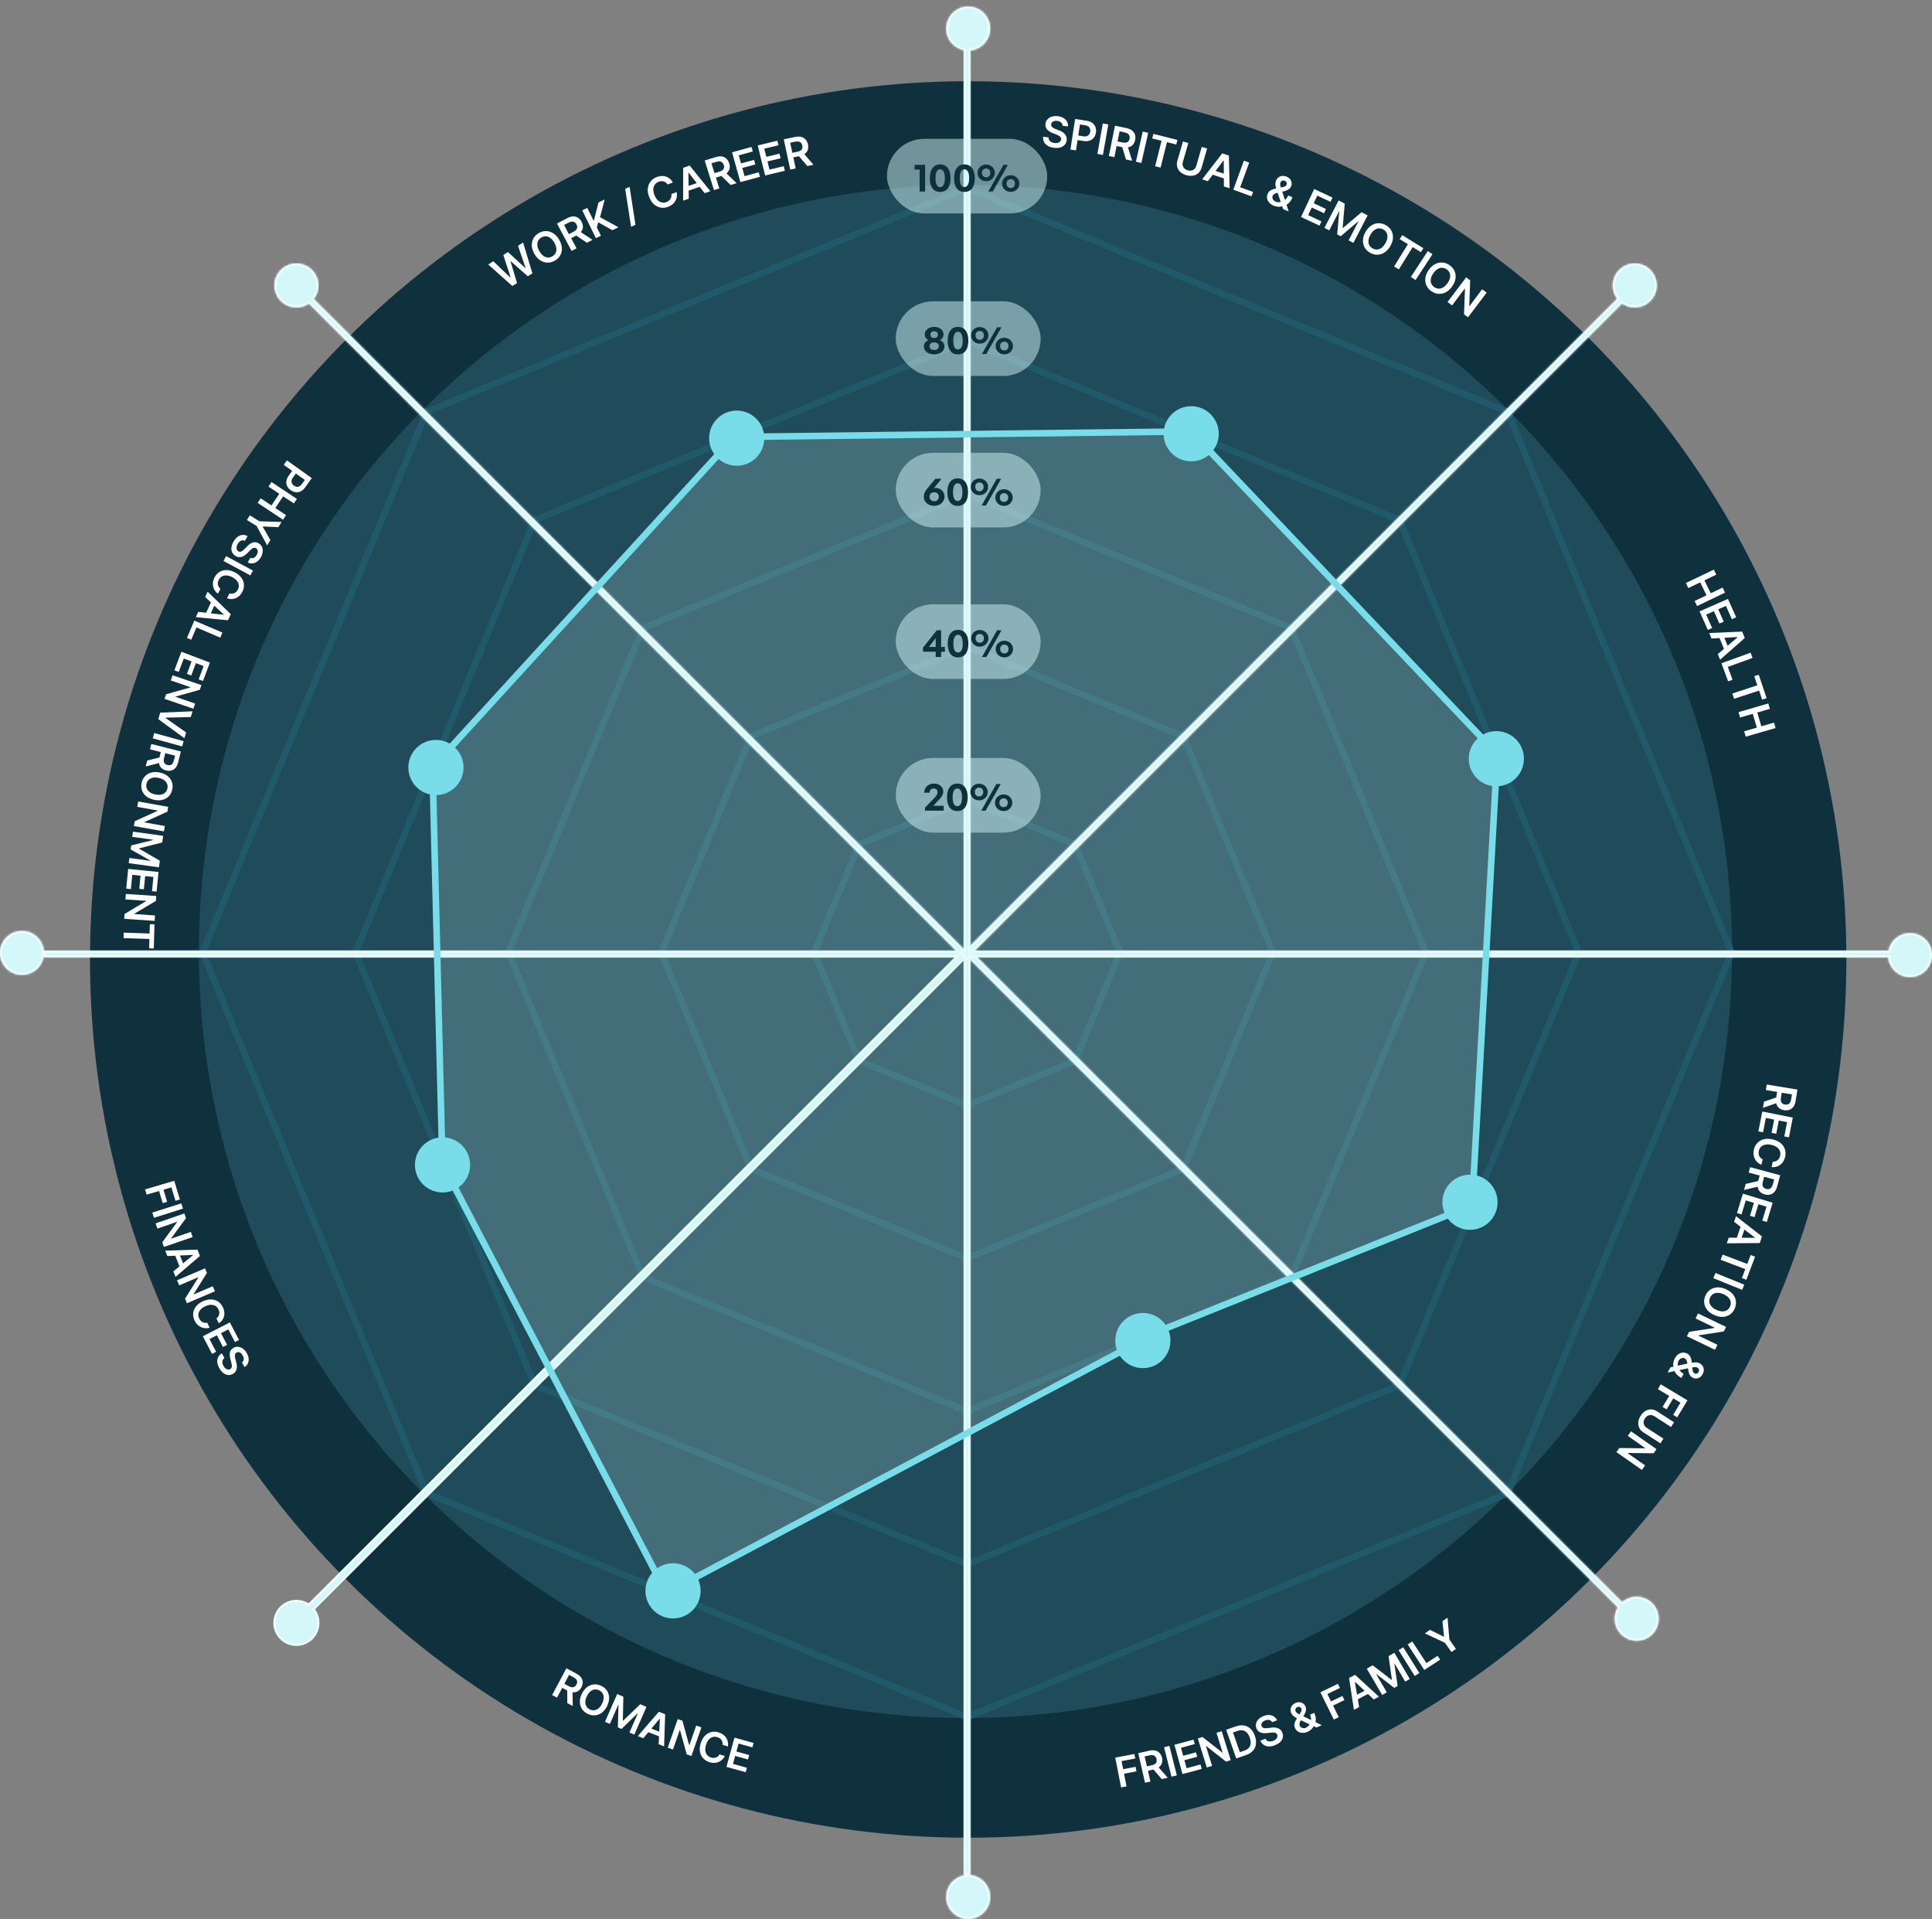 <svg width="880" height="874" viewBox="0 0 880 874" fill="none" xmlns="http://www.w3.org/2000/svg">
    <rect x="0" y="0" width="880" height="874" fill="#808080" stroke="none"/>
    <circle cx="441" cy="437" r="400" fill="#0F313D" />
    <ellipse cx="439.736" cy="433.341" rx="349.148" ry="349.148" fill="#1F4B5A" />
    <path
        d="M440.51 364.205L489.755 384.603L510.153 433.848L489.755 483.093L440.51 503.491L391.265 483.093L370.867 433.848L391.265 384.603L440.51 364.205Z"
        stroke="#205A6A" stroke-width="3" />
    <path
        d="M440.508 294.562L538.998 335.358L579.794 433.848L538.998 532.337L440.508 573.133L342.018 532.337L301.223 433.848L342.018 335.358L440.508 294.562Z"
        stroke="#205A6A" stroke-width="3" />
    <path
        d="M440.509 224.92L588.243 286.114L649.437 433.848L588.243 581.583L440.509 642.777L292.774 581.583L231.58 433.848L292.774 286.114L440.509 224.92Z"
        stroke="#205A6A" stroke-width="3" />
    <path
        d="M440.511 155.277L637.49 236.868L719.082 433.848L637.49 630.828L440.511 712.419L243.531 630.828L161.939 433.848L243.531 236.868L440.511 155.277Z"
        stroke="#205A6A" stroke-width="3" />
    <path
        d="M440.511 85.634L686.735 187.623L788.725 433.848L686.735 680.072L440.511 782.062L194.286 680.072L92.297 433.848L194.286 187.623L440.511 85.634Z"
        stroke="#205A6A" stroke-width="3" />
    <mask id="path-8-inside-1_762_8480" fill="white">
        <path
            d="M441 854C446.523 854 451 858.477 451 864C451 869.523 446.523 874 441 874C435.477 874 431 869.523 431 864C431 858.477 435.477 854 441 854ZM442 854H439V434H442V854Z" />
    </mask>
    <path
        d="M441 854C446.523 854 451 858.477 451 864C451 869.523 446.523 874 441 874C435.477 874 431 869.523 431 864C431 858.477 435.477 854 441 854ZM442 854H439V434H442V854Z"
        fill="#D4F7F9" />
    <path
        d="M442 854V855H443V854H442ZM439 854H438V855H439V854ZM439 434V433H438V434H439ZM442 434H443V433H442V434ZM441 854V855C445.971 855 450 859.029 450 864H451H452C452 857.925 447.075 853 441 853V854ZM451 864H450C450 868.971 445.971 873 441 873V874V875C447.075 875 452 870.075 452 864H451ZM441 874V873C436.029 873 432 868.971 432 864H431H430C430 870.075 434.925 875 441 875V874ZM431 864H432C432 859.029 436.029 855 441 855V854V853C434.925 853 430 857.925 430 864H431ZM442 854V853H439V854V855H442V854ZM439 854H440V434H439H438V854H439ZM439 434V435H442V434V433H439V434ZM442 434H441V854H442H443V434H442Z"
        fill="#EEFCFD" mask="url(#path-8-inside-1_762_8480)" />
    <mask id="path-10-inside-2_762_8480" fill="white">
        <path
            d="M738.887 729.766C740.648 728.215 742.959 727.273 745.49 727.273C751.013 727.273 755.49 731.751 755.49 737.273C755.49 742.796 751.013 747.273 745.49 747.273C739.967 747.273 735.49 742.796 735.49 737.273C735.49 735.367 736.023 733.585 736.948 732.069L440 435.122L442.121 433L738.887 729.766Z" />
    </mask>
    <path
        d="M738.887 729.766C740.648 728.215 742.959 727.273 745.49 727.273C751.013 727.273 755.49 731.751 755.49 737.273C755.49 742.796 751.013 747.273 745.49 747.273C739.967 747.273 735.49 742.796 735.49 737.273C735.49 735.367 736.023 733.585 736.948 732.069L440 435.122L442.121 433L738.887 729.766Z"
        fill="#D4F7F9" />
    <path
        d="M738.887 729.766L738.18 730.473L738.843 731.136L739.547 730.516L738.887 729.766ZM736.948 732.069L737.802 732.59L738.212 731.919L737.655 731.362L736.948 732.069ZM440 435.122L439.293 434.415L438.586 435.122L439.293 435.829L440 435.122ZM442.121 433L442.828 432.293L442.121 431.586L441.414 432.293L442.121 433ZM738.887 729.766L739.547 730.516C741.134 729.12 743.212 728.273 745.49 728.273V727.273V726.273C742.706 726.273 740.163 727.31 738.226 729.015L738.887 729.766ZM745.49 727.273V728.273C750.461 728.273 754.49 732.303 754.49 737.273H755.49H756.49C756.49 731.198 751.565 726.273 745.49 726.273V727.273ZM755.49 737.273H754.49C754.49 742.244 750.461 746.273 745.49 746.273V747.273V748.273C751.565 748.273 756.49 743.349 756.49 737.273H755.49ZM745.49 747.273V746.273C740.52 746.273 736.49 742.244 736.49 737.273H735.49H734.49C734.49 743.349 739.415 748.273 745.49 748.273V747.273ZM735.49 737.273H736.49C736.49 735.556 736.969 733.954 737.802 732.59L736.948 732.069L736.095 731.548C735.076 733.217 734.49 735.179 734.49 737.273H735.49ZM736.948 732.069L737.655 731.362L440.707 434.415L440 435.122L439.293 435.829L736.241 732.776L736.948 732.069ZM440 435.122L440.707 435.829L442.828 433.707L442.121 433L441.414 432.293L439.293 434.415L440 435.122ZM442.121 433L441.414 433.707L738.18 730.473L738.887 729.766L739.594 729.059L442.828 432.293L442.121 433Z"
        fill="#EEFCFD" mask="url(#path-10-inside-2_762_8480)" />
    <mask id="path-12-inside-3_762_8480" fill="white">
        <path
            d="M870 425C875.523 425 880 429.477 880 435C880 440.523 875.523 445 870 445C864.815 445 860.552 441.053 860.05 436H441V433H860.2C861.127 428.436 865.162 425 870 425Z" />
    </mask>
    <path
        d="M870 425C875.523 425 880 429.477 880 435C880 440.523 875.523 445 870 445C864.815 445 860.552 441.053 860.05 436H441V433H860.2C861.127 428.436 865.162 425 870 425Z"
        fill="#D4F7F9" />
    <path
        d="M860.05 436L861.045 435.901L860.955 435H860.05V436ZM441 436H440V437H441V436ZM441 433V432H440V433H441ZM860.2 433V434H861.018L861.18 433.199L860.2 433ZM870 425V426C874.971 426 879 430.029 879 435H880H881C881 428.925 876.075 424 870 424V425ZM880 435H879C879 439.971 874.971 444 870 444V445V446C876.075 446 881 441.075 881 435H880ZM870 445V444C865.334 444 861.496 440.448 861.045 435.901L860.05 436L859.055 436.099C859.607 441.658 864.295 446 870 446V445ZM860.05 436V435H441V436V437H860.05V436ZM441 436H442V433H441H440V436H441ZM441 433V434H860.2V433V432H441V433ZM860.2 433L861.18 433.199C862.014 429.091 865.647 426 870 426V425V424C864.677 424 860.239 427.78 859.22 432.801L860.2 433Z"
        fill="#EEFCFD" mask="url(#path-12-inside-3_762_8480)" />
    <mask id="path-14-inside-4_762_8480" fill="white">
        <path
            d="M744.611 120C750.134 120 754.611 124.477 754.611 130C754.611 135.523 750.134 140 744.611 140C742.452 140 740.454 139.313 738.819 138.149L442.121 434.849L440 432.727L736.661 136.064C735.376 134.382 734.611 132.281 734.611 130C734.611 124.477 739.088 120 744.611 120Z" />
    </mask>
    <path
        d="M744.611 120C750.134 120 754.611 124.477 754.611 130C754.611 135.523 750.134 140 744.611 140C742.452 140 740.454 139.313 738.819 138.149L442.121 434.849L440 432.727L736.661 136.064C735.376 134.382 734.611 132.281 734.611 130C734.611 124.477 739.088 120 744.611 120Z"
        fill="#D4F7F9" />
    <path
        d="M738.819 138.149L739.399 137.335L738.71 136.844L738.112 137.442L738.819 138.149ZM442.121 434.849L441.414 435.556L442.121 436.263L442.828 435.556L442.121 434.849ZM440 432.727L439.293 432.019L438.586 432.726L439.293 433.434L440 432.727ZM736.661 136.064L737.368 136.772L737.987 136.153L737.456 135.457L736.661 136.064ZM744.611 120V121C749.582 121 753.611 125.029 753.611 130H754.611H755.611C755.611 123.925 750.686 119 744.611 119V120ZM754.611 130H753.611C753.611 134.971 749.582 139 744.611 139V140V141C750.686 141 755.611 136.075 755.611 130H754.611ZM744.611 140V139C742.667 139 740.871 138.383 739.399 137.335L738.819 138.149L738.239 138.964C740.037 140.244 742.236 141 744.611 141V140ZM738.819 138.149L738.112 137.442L441.414 434.142L442.121 434.849L442.828 435.556L739.526 138.857L738.819 138.149ZM442.121 434.849L442.828 434.142L440.707 432.02L440 432.727L439.293 433.434L441.414 435.556L442.121 434.849ZM440 432.727L440.707 433.434L737.368 136.772L736.661 136.064L735.954 135.357L439.293 432.019L440 432.727ZM736.661 136.064L737.456 135.457C736.299 133.943 735.611 132.053 735.611 130H734.611H733.611C733.611 132.508 734.453 134.821 735.866 136.672L736.661 136.064ZM734.611 130H735.611C735.611 125.029 739.641 121 744.611 121V120V119C738.536 119 733.611 123.925 733.611 130H734.611Z"
        fill="#EEFCFD" mask="url(#path-14-inside-4_762_8480)" />
    <mask id="path-16-inside-5_762_8480" fill="white">
        <path
            d="M441 3C446.523 3 451 7.477 451 13C451 18.185 447.053 22.447 442 22.949V437H439V22.799C434.436 21.872 431 17.838 431 13C431 7.477 435.477 3 441 3Z" />
    </mask>
    <path
        d="M441 3C446.523 3 451 7.477 451 13C451 18.185 447.053 22.447 442 22.949V437H439V22.799C434.436 21.872 431 17.838 431 13C431 7.477 435.477 3 441 3Z"
        fill="#D4F7F9" />
    <path
        d="M442 22.949L441.901 21.954L441 22.044V22.949H442ZM442 437V438H443V437H442ZM439 437H438V438H439V437ZM439 22.799H440V21.981L439.199 21.819L439 22.799ZM441 3V4C445.971 4 450 8.029 450 13H451H452C452 6.925 447.075 2 441 2V3ZM451 13H450C450 17.666 446.448 21.503 441.901 21.954L442 22.949L442.099 23.944C447.658 23.392 452 18.705 452 13H451ZM442 22.949H441V437H442H443V22.949H442ZM442 437V436H439V437V438H442V437ZM439 437H440V22.799H439H438V437H439ZM439 22.799L439.199 21.819C435.091 20.985 432 17.353 432 13H431H430C430 18.323 433.78 22.759 438.801 23.779L439 22.799ZM431 13H432C432 8.029 436.029 4 441 4V3V2C434.925 2 430 6.925 430 13H431Z"
        fill="#EEFCFD" mask="url(#path-16-inside-5_762_8480)" />
    <mask id="path-18-inside-6_762_8480" fill="white">
        <path
            d="M135 120C140.523 120 145 124.477 145 130C145 132.324 144.205 134.461 142.875 136.159L439.564 432.849L437.443 434.97L140.692 138.219C139.076 139.34 137.116 140 135 140C129.477 140 125 135.523 125 130C125 124.477 129.477 120 135 120Z" />
    </mask>
    <path
        d="M135 120C140.523 120 145 124.477 145 130C145 132.324 144.205 134.461 142.875 136.159L439.564 432.849L437.443 434.97L140.692 138.219C139.076 139.34 137.116 140 135 140C129.477 140 125 135.523 125 130C125 124.477 129.477 120 135 120Z"
        fill="#D4F7F9" />
    <path
        d="M142.875 136.159L142.088 135.543L141.542 136.24L142.168 136.866L142.875 136.159ZM439.564 432.849L440.272 433.556L440.979 432.849L440.272 432.142L439.564 432.849ZM437.443 434.97L436.736 435.677L437.443 436.384L438.15 435.677L437.443 434.97ZM140.692 138.219L141.399 137.512L140.809 136.921L140.122 137.397L140.692 138.219ZM135 120V121C139.971 121 144 125.029 144 130H145H146C146 123.925 141.075 119 135 119V120ZM145 130H144C144 132.092 143.285 134.014 142.088 135.543L142.875 136.159L143.662 136.776C145.125 134.909 146 132.556 146 130H145ZM142.875 136.159L142.168 136.866L438.857 433.556L439.564 432.849L440.272 432.142L143.582 135.452L142.875 136.159ZM439.564 432.849L438.857 432.142L436.736 434.263L437.443 434.97L438.15 435.677L440.272 433.556L439.564 432.849ZM437.443 434.97L438.15 434.263L141.399 137.512L140.692 138.219L139.985 138.926L436.736 435.677L437.443 434.97ZM140.692 138.219L140.122 137.397C138.667 138.407 136.905 139 135 139V140V141C137.327 141 139.485 140.273 141.262 139.04L140.692 138.219ZM135 140V139C130.029 139 126 134.971 126 130H125H124C124 136.075 128.925 141 135 141V140ZM125 130H126C126 125.029 130.029 121 135 121V120V119C128.925 119 124 123.925 124 130H125Z"
        fill="#EEFCFD" mask="url(#path-18-inside-6_762_8480)" />
    <mask id="path-20-inside-7_762_8480" fill="white">
        <path
            d="M10 424C15.523 424 20 428.477 20 434C20 439.523 15.523 444 10 444C4.477 444 0 439.523 0 434C0 428.477 4.477 424 10 424ZM440 436H20V433H440V436Z" />
    </mask>
    <path
        d="M10 424C15.523 424 20 428.477 20 434C20 439.523 15.523 444 10 444C4.477 444 0 439.523 0 434C0 428.477 4.477 424 10 424ZM440 436H20V433H440V436Z"
        fill="#D4F7F9" />
    <path
        d="M440 436V437H441V436H440ZM20 436H19V437H20V436ZM20 433V432H19V433H20ZM440 433H441V432H440V433ZM10 424V425C14.971 425 19 429.029 19 434H20H21C21 427.925 16.075 423 10 423V424ZM20 434H19C19 438.971 14.971 443 10 443V444V445C16.075 445 21 440.075 21 434H20ZM10 444V443C5.029 443 1 438.971 1 434H0H-1C-1 440.075 3.925 445 10 445V444ZM0 434H1C1 429.029 5.029 425 10 425V424V423C3.925 423 -1 427.925 -1 434H0ZM440 436V435H20V436V437H440V436ZM20 436H21V433H20H19V436H20ZM20 433V434H440V433V432H20V433ZM440 433H439V436H440H441V433H440Z"
        fill="#EEFCFD" mask="url(#path-20-inside-7_762_8480)" />
    <path
        d="M439.631 436.122L142.824 732.928C144.185 734.636 145 736.799 145 739.152C145 744.675 140.523 749.152 135 749.152C129.477 749.152 125 744.675 125 739.152C125 733.629 129.477 729.152 135 729.152C137.086 729.152 139.022 729.791 140.625 730.884L437.51 434.001L439.631 436.122Z"
        fill="#D4F7F9" />
    <path
        d="M439.631 436.122L439.984 436.476L440.338 436.122L439.984 435.769L439.631 436.122ZM142.824 732.928L142.471 732.574L142.155 732.89L142.433 733.239L142.824 732.928ZM140.625 730.884L140.343 731.297L140.686 731.53L140.979 731.237L140.625 730.884ZM437.51 434.001L437.863 433.647L437.51 433.294L437.156 433.647L437.51 434.001ZM439.631 436.122L439.277 435.769L142.471 732.574L142.824 732.928L143.178 733.281L439.984 436.476L439.631 436.122ZM142.824 732.928L142.433 733.239C143.726 734.862 144.5 736.916 144.5 739.152H145H145.5C145.5 736.681 144.644 734.41 143.215 732.616L142.824 732.928ZM145 739.152H144.5C144.5 744.399 140.247 748.652 135 748.652V749.152V749.652C140.799 749.652 145.5 744.951 145.5 739.152H145ZM135 749.152V748.652C129.753 748.652 125.5 744.399 125.5 739.152H125H124.5C124.5 744.951 129.201 749.652 135 749.652V749.152ZM125 739.152H125.5C125.5 733.906 129.753 729.652 135 729.652V729.152V728.652C129.201 728.652 124.5 733.353 124.5 739.152H125ZM135 729.152V729.652C136.982 729.652 138.821 730.259 140.343 731.297L140.625 730.884L140.907 730.471C139.224 729.323 137.19 728.652 135 728.652V729.152ZM140.625 730.884L140.979 731.237L437.863 434.355L437.51 434.001L437.156 433.647L140.271 730.53L140.625 730.884ZM437.51 434.001L437.156 434.355L439.277 436.476L439.631 436.122L439.984 435.769L437.863 433.647L437.51 434.001Z"
        fill="#EEFCFD" />
    <path
        d="M542.5 196.5L682 343.5L670.5 549L528.5 606L303.5 725.5L201.5 530L197 349.5L334.5 199L542.5 196.5Z"
        fill="#D4F7F9" fill-opacity="0.2" stroke="#78DDE8" stroke-width="3" />
    <circle cx="198.564" cy="349.564" r="12.564" fill="#78DDE8" />
    <circle cx="201.564" cy="530.564" r="12.564" fill="#78DDE8" />
    <circle cx="306.564" cy="724.564" r="12.564" fill="#78DDE8" />
    <circle cx="520.564" cy="610.564" r="12.564" fill="#78DDE8" />
    <circle cx="669.564" cy="547.564" r="12.564" fill="#78DDE8" />
    <circle cx="681.564" cy="345.564" r="12.564" fill="#78DDE8" />
    <circle cx="542.564" cy="197.564" r="12.564" fill="#78DDE8" />
    <circle cx="335.564" cy="199.564" r="12.564" fill="#78DDE8" />
    <rect x="408" y="345.23" width="66" height="34" rx="17" fill="#D4F7F9" fill-opacity="0.5" />
    <path
        d="M429.838 366.998V369.23H421.342V367.808L425.032 364.028C425.512 363.548 425.896 363.128 426.184 362.768C426.472 362.408 426.682 362.078 426.814 361.778C426.958 361.466 427.03 361.13 427.03 360.77C427.03 360.434 426.958 360.146 426.814 359.906C426.682 359.654 426.484 359.462 426.22 359.33C425.968 359.186 425.662 359.114 425.302 359.114C424.918 359.114 424.582 359.192 424.294 359.348C424.018 359.504 423.802 359.726 423.646 360.014C423.49 360.29 423.412 360.632 423.412 361.04H420.982C420.982 360.224 421.168 359.504 421.54 358.88C421.924 358.256 422.452 357.77 423.124 357.422C423.796 357.062 424.564 356.882 425.428 356.882C426.232 356.882 426.952 357.038 427.588 357.35C428.224 357.662 428.722 358.088 429.082 358.628C429.454 359.168 429.64 359.78 429.64 360.464C429.64 360.956 429.562 361.412 429.406 361.832C429.262 362.252 428.998 362.708 428.614 363.2C428.23 363.692 427.684 364.298 426.976 365.018L425.14 366.998H429.838ZM431.343 363.164C431.343 361.148 431.751 359.6 432.567 358.52C433.383 357.428 434.541 356.882 436.041 356.882C437.541 356.882 438.699 357.428 439.515 358.52C440.343 359.6 440.757 361.148 440.757 363.164C440.757 365.168 440.349 366.71 439.533 367.79C438.729 368.87 437.565 369.41 436.041 369.41C434.529 369.41 433.365 368.87 432.549 367.79C431.745 366.71 431.343 365.168 431.343 363.164ZM433.917 363.164C433.917 364.472 434.097 365.468 434.457 366.152C434.817 366.836 435.345 367.178 436.041 367.178C436.737 367.178 437.265 366.836 437.625 366.152C437.997 365.468 438.183 364.472 438.183 363.164C438.183 361.844 437.997 360.842 437.625 360.158C437.265 359.462 436.737 359.114 436.041 359.114C435.357 359.114 434.829 359.462 434.457 360.158C434.097 360.854 433.917 361.856 433.917 363.164ZM445.945 364.514C445.189 364.514 444.511 364.346 443.911 364.01C443.323 363.662 442.855 363.2 442.507 362.624C442.171 362.048 442.003 361.418 442.003 360.734C442.003 360.038 442.171 359.408 442.507 358.844C442.855 358.268 443.323 357.812 443.911 357.476C444.511 357.128 445.189 356.954 445.945 356.954C446.701 356.954 447.373 357.128 447.961 357.476C448.561 357.812 449.029 358.268 449.365 358.844C449.713 359.408 449.887 360.038 449.887 360.734C449.887 361.418 449.713 362.048 449.365 362.624C449.029 363.2 448.561 363.662 447.961 364.01C447.373 364.346 446.701 364.514 445.945 364.514ZM445.945 362.75C446.293 362.75 446.611 362.678 446.899 362.534C447.187 362.378 447.415 362.15 447.583 361.85C447.751 361.538 447.835 361.166 447.835 360.734C447.835 360.278 447.751 359.906 447.583 359.618C447.415 359.318 447.187 359.096 446.899 358.952C446.611 358.796 446.293 358.718 445.945 358.718C445.609 358.718 445.291 358.796 444.991 358.952C444.703 359.096 444.469 359.318 444.289 359.618C444.121 359.906 444.037 360.278 444.037 360.734C444.037 361.166 444.121 361.538 444.289 361.85C444.469 362.15 444.703 362.378 444.991 362.534C445.291 362.678 445.609 362.75 445.945 362.75ZM448.933 369.23H446.935L453.847 357.062H455.845L448.933 369.23ZM457.141 369.392C456.385 369.392 455.707 369.224 455.107 368.888C454.519 368.54 454.051 368.078 453.703 367.502C453.367 366.926 453.199 366.296 453.199 365.612C453.199 364.916 453.367 364.286 453.703 363.722C454.051 363.146 454.519 362.69 455.107 362.354C455.707 362.006 456.385 361.832 457.141 361.832C457.897 361.832 458.569 362.006 459.157 362.354C459.757 362.69 460.225 363.146 460.561 363.722C460.909 364.286 461.083 364.916 461.083 365.612C461.083 366.296 460.909 366.926 460.561 367.502C460.225 368.078 459.757 368.54 459.157 368.888C458.569 369.224 457.897 369.392 457.141 369.392ZM457.141 367.61C457.489 367.61 457.807 367.538 458.095 367.394C458.383 367.238 458.611 367.01 458.779 366.71C458.959 366.41 459.049 366.044 459.049 365.612C459.049 365.156 458.959 364.784 458.779 364.496C458.611 364.196 458.383 363.974 458.095 363.83C457.807 363.674 457.489 363.596 457.141 363.596C456.805 363.596 456.487 363.674 456.187 363.83C455.899 363.974 455.665 364.196 455.485 364.496C455.317 364.784 455.233 365.156 455.233 365.612C455.233 366.044 455.317 366.41 455.485 366.71C455.665 367.01 455.899 367.238 456.187 367.394C456.487 367.538 456.805 367.61 457.141 367.61Z"
        fill="#0F313D" />
    <rect x="408" y="275.23" width="66" height="34" rx="17" fill="#D4F7F9" fill-opacity="0.5" />
    <path
        d="M430.386 296.836H428.676V299.23H426.192V296.836H420.414V294.982L426.696 287.062H428.676V294.658H430.386V296.836ZM423.15 294.658H426.192V290.644L423.15 294.658ZM431.677 293.164C431.677 291.148 432.085 289.6 432.901 288.52C433.717 287.428 434.875 286.882 436.375 286.882C437.875 286.882 439.033 287.428 439.849 288.52C440.677 289.6 441.091 291.148 441.091 293.164C441.091 295.168 440.683 296.71 439.867 297.79C439.063 298.87 437.899 299.41 436.375 299.41C434.863 299.41 433.699 298.87 432.883 297.79C432.079 296.71 431.677 295.168 431.677 293.164ZM434.251 293.164C434.251 294.472 434.431 295.468 434.791 296.152C435.151 296.836 435.679 297.178 436.375 297.178C437.071 297.178 437.599 296.836 437.959 296.152C438.331 295.468 438.517 294.472 438.517 293.164C438.517 291.844 438.331 290.842 437.959 290.158C437.599 289.462 437.071 289.114 436.375 289.114C435.691 289.114 435.163 289.462 434.791 290.158C434.431 290.854 434.251 291.856 434.251 293.164ZM446.279 294.514C445.523 294.514 444.845 294.346 444.245 294.01C443.657 293.662 443.189 293.2 442.841 292.624C442.505 292.048 442.337 291.418 442.337 290.734C442.337 290.038 442.505 289.408 442.841 288.844C443.189 288.268 443.657 287.812 444.245 287.476C444.845 287.128 445.523 286.954 446.279 286.954C447.035 286.954 447.707 287.128 448.295 287.476C448.895 287.812 449.363 288.268 449.699 288.844C450.047 289.408 450.221 290.038 450.221 290.734C450.221 291.418 450.047 292.048 449.699 292.624C449.363 293.2 448.895 293.662 448.295 294.01C447.707 294.346 447.035 294.514 446.279 294.514ZM446.279 292.75C446.627 292.75 446.945 292.678 447.233 292.534C447.521 292.378 447.749 292.15 447.917 291.85C448.085 291.538 448.169 291.166 448.169 290.734C448.169 290.278 448.085 289.906 447.917 289.618C447.749 289.318 447.521 289.096 447.233 288.952C446.945 288.796 446.627 288.718 446.279 288.718C445.943 288.718 445.625 288.796 445.325 288.952C445.037 289.096 444.803 289.318 444.623 289.618C444.455 289.906 444.371 290.278 444.371 290.734C444.371 291.166 444.455 291.538 444.623 291.85C444.803 292.15 445.037 292.378 445.325 292.534C445.625 292.678 445.943 292.75 446.279 292.75ZM449.267 299.23H447.269L454.181 287.062H456.179L449.267 299.23ZM457.475 299.392C456.719 299.392 456.041 299.224 455.441 298.888C454.853 298.54 454.385 298.078 454.037 297.502C453.701 296.926 453.533 296.296 453.533 295.612C453.533 294.916 453.701 294.286 454.037 293.722C454.385 293.146 454.853 292.69 455.441 292.354C456.041 292.006 456.719 291.832 457.475 291.832C458.231 291.832 458.903 292.006 459.491 292.354C460.091 292.69 460.559 293.146 460.895 293.722C461.243 294.286 461.417 294.916 461.417 295.612C461.417 296.296 461.243 296.926 460.895 297.502C460.559 298.078 460.091 298.54 459.491 298.888C458.903 299.224 458.231 299.392 457.475 299.392ZM457.475 297.61C457.823 297.61 458.141 297.538 458.429 297.394C458.717 297.238 458.945 297.01 459.113 296.71C459.293 296.41 459.383 296.044 459.383 295.612C459.383 295.156 459.293 294.784 459.113 294.496C458.945 294.196 458.717 293.974 458.429 293.83C458.141 293.674 457.823 293.596 457.475 293.596C457.139 293.596 456.821 293.674 456.521 293.83C456.233 293.974 455.999 294.196 455.819 294.496C455.651 294.784 455.567 295.156 455.567 295.612C455.567 296.044 455.651 296.41 455.819 296.71C455.999 297.01 456.233 297.238 456.521 297.394C456.821 297.538 457.139 297.61 457.475 297.61Z"
        fill="#0F313D" />
    <rect x="408" y="206.23" width="66" height="34" rx="17" fill="#D4F7F9" fill-opacity="0.5" />
    <path
        d="M425.486 230.374C424.562 230.374 423.746 230.194 423.038 229.834C422.33 229.462 421.778 228.97 421.382 228.358C420.986 227.734 420.788 227.062 420.788 226.342C420.788 225.826 420.842 225.364 420.95 224.956C421.058 224.548 421.226 224.146 421.454 223.75C421.694 223.354 422 222.934 422.372 222.49L426.044 218.062H428.87L425.378 222.328C425.486 222.292 425.588 222.268 425.684 222.256C425.78 222.244 425.876 222.238 425.972 222.238C426.8 222.238 427.532 222.406 428.168 222.742C428.804 223.078 429.302 223.546 429.662 224.146C430.022 224.734 430.202 225.412 430.202 226.18C430.202 226.96 429.998 227.668 429.59 228.304C429.194 228.94 428.642 229.444 427.934 229.816C427.226 230.188 426.41 230.374 425.486 230.374ZM425.504 228.286C425.888 228.286 426.236 228.208 426.548 228.052C426.872 227.896 427.13 227.668 427.322 227.368C427.514 227.068 427.61 226.702 427.61 226.27C427.61 225.802 427.514 225.418 427.322 225.118C427.13 224.806 426.872 224.578 426.548 224.434C426.236 224.278 425.888 224.2 425.504 224.2C424.94 224.2 424.448 224.368 424.028 224.704C423.608 225.028 423.398 225.544 423.398 226.252C423.398 226.696 423.494 227.068 423.686 227.368C423.89 227.668 424.148 227.896 424.46 228.052C424.784 228.208 425.132 228.286 425.504 228.286ZM431.518 224.164C431.518 222.148 431.926 220.6 432.742 219.52C433.558 218.428 434.716 217.882 436.216 217.882C437.716 217.882 438.874 218.428 439.69 219.52C440.518 220.6 440.932 222.148 440.932 224.164C440.932 226.168 440.524 227.71 439.708 228.79C438.904 229.87 437.74 230.41 436.216 230.41C434.704 230.41 433.54 229.87 432.724 228.79C431.92 227.71 431.518 226.168 431.518 224.164ZM434.092 224.164C434.092 225.472 434.272 226.468 434.632 227.152C434.992 227.836 435.52 228.178 436.216 228.178C436.912 228.178 437.44 227.836 437.8 227.152C438.172 226.468 438.358 225.472 438.358 224.164C438.358 222.844 438.172 221.842 437.8 221.158C437.44 220.462 436.912 220.114 436.216 220.114C435.532 220.114 435.004 220.462 434.632 221.158C434.272 221.854 434.092 222.856 434.092 224.164ZM446.121 225.514C445.365 225.514 444.687 225.346 444.087 225.01C443.499 224.662 443.031 224.2 442.683 223.624C442.347 223.048 442.179 222.418 442.179 221.734C442.179 221.038 442.347 220.408 442.683 219.844C443.031 219.268 443.499 218.812 444.087 218.476C444.687 218.128 445.365 217.954 446.121 217.954C446.877 217.954 447.549 218.128 448.137 218.476C448.737 218.812 449.205 219.268 449.541 219.844C449.889 220.408 450.063 221.038 450.063 221.734C450.063 222.418 449.889 223.048 449.541 223.624C449.205 224.2 448.737 224.662 448.137 225.01C447.549 225.346 446.877 225.514 446.121 225.514ZM446.121 223.75C446.469 223.75 446.787 223.678 447.075 223.534C447.363 223.378 447.591 223.15 447.759 222.85C447.927 222.538 448.011 222.166 448.011 221.734C448.011 221.278 447.927 220.906 447.759 220.618C447.591 220.318 447.363 220.096 447.075 219.952C446.787 219.796 446.469 219.718 446.121 219.718C445.785 219.718 445.467 219.796 445.167 219.952C444.879 220.096 444.645 220.318 444.465 220.618C444.297 220.906 444.213 221.278 444.213 221.734C444.213 222.166 444.297 222.538 444.465 222.85C444.645 223.15 444.879 223.378 445.167 223.534C445.467 223.678 445.785 223.75 446.121 223.75ZM449.109 230.23H447.111L454.023 218.062H456.021L449.109 230.23ZM457.317 230.392C456.561 230.392 455.883 230.224 455.283 229.888C454.695 229.54 454.227 229.078 453.879 228.502C453.543 227.926 453.375 227.296 453.375 226.612C453.375 225.916 453.543 225.286 453.879 224.722C454.227 224.146 454.695 223.69 455.283 223.354C455.883 223.006 456.561 222.832 457.317 222.832C458.073 222.832 458.745 223.006 459.333 223.354C459.933 223.69 460.401 224.146 460.737 224.722C461.085 225.286 461.259 225.916 461.259 226.612C461.259 227.296 461.085 227.926 460.737 228.502C460.401 229.078 459.933 229.54 459.333 229.888C458.745 230.224 458.073 230.392 457.317 230.392ZM457.317 228.61C457.665 228.61 457.983 228.538 458.271 228.394C458.559 228.238 458.787 228.01 458.955 227.71C459.135 227.41 459.225 227.044 459.225 226.612C459.225 226.156 459.135 225.784 458.955 225.496C458.787 225.196 458.559 224.974 458.271 224.83C457.983 224.674 457.665 224.596 457.317 224.596C456.981 224.596 456.663 224.674 456.363 224.83C456.075 224.974 455.841 225.196 455.661 225.496C455.493 225.784 455.409 226.156 455.409 226.612C455.409 227.044 455.493 227.41 455.661 227.71C455.841 228.01 456.075 228.238 456.363 228.394C456.663 228.538 456.981 228.61 457.317 228.61Z"
        fill="#0F313D" />
    <rect x="408" y="137.23" width="66" height="34" rx="17" fill="#D4F7F9" fill-opacity="0.5" />
    <path
        d="M430.178 157.702C430.178 158.422 429.98 159.058 429.584 159.61C429.2 160.162 428.66 160.6 427.964 160.924C427.268 161.236 426.452 161.392 425.516 161.392C424.568 161.392 423.74 161.236 423.032 160.924C422.324 160.6 421.778 160.162 421.394 159.61C421.01 159.058 420.818 158.422 420.818 157.702C420.818 157.03 421.01 156.46 421.394 155.992C421.79 155.524 422.282 155.164 422.87 154.912C422.39 154.648 421.994 154.306 421.682 153.886C421.382 153.466 421.232 152.962 421.232 152.374C421.232 151.702 421.412 151.108 421.772 150.592C422.132 150.064 422.63 149.65 423.266 149.35C423.914 149.038 424.664 148.882 425.516 148.882C426.356 148.882 427.094 149.038 427.73 149.35C428.378 149.65 428.876 150.064 429.224 150.592C429.584 151.108 429.764 151.702 429.764 152.374C429.764 152.962 429.608 153.466 429.296 153.886C428.996 154.306 428.606 154.648 428.126 154.912C428.714 155.164 429.2 155.524 429.584 155.992C429.98 156.46 430.178 157.03 430.178 157.702ZM423.806 152.464C423.806 152.92 423.956 153.286 424.256 153.562C424.568 153.826 424.988 153.958 425.516 153.958C426.032 153.958 426.44 153.826 426.74 153.562C427.052 153.286 427.208 152.92 427.208 152.464C427.208 151.96 427.052 151.57 426.74 151.294C426.44 151.006 426.032 150.862 425.516 150.862C424.988 150.862 424.568 151.006 424.256 151.294C423.956 151.57 423.806 151.96 423.806 152.464ZM423.392 157.648C423.392 158.008 423.476 158.326 423.644 158.602C423.824 158.866 424.07 159.07 424.382 159.214C424.694 159.346 425.072 159.412 425.516 159.412C425.948 159.412 426.32 159.346 426.632 159.214C426.944 159.07 427.184 158.866 427.352 158.602C427.532 158.326 427.622 158.008 427.622 157.648C427.622 157.3 427.532 157 427.352 156.748C427.184 156.496 426.944 156.298 426.632 156.154C426.32 156.01 425.948 155.938 425.516 155.938C425.072 155.938 424.694 156.01 424.382 156.154C424.07 156.298 423.824 156.496 423.644 156.748C423.476 157 423.392 157.3 423.392 157.648ZM431.65 155.164C431.65 153.148 432.058 151.6 432.874 150.52C433.69 149.428 434.848 148.882 436.348 148.882C437.848 148.882 439.006 149.428 439.822 150.52C440.65 151.6 441.064 153.148 441.064 155.164C441.064 157.168 440.656 158.71 439.84 159.79C439.036 160.87 437.872 161.41 436.348 161.41C434.836 161.41 433.672 160.87 432.856 159.79C432.052 158.71 431.65 157.168 431.65 155.164ZM434.224 155.164C434.224 156.472 434.404 157.468 434.764 158.152C435.124 158.836 435.652 159.178 436.348 159.178C437.044 159.178 437.572 158.836 437.932 158.152C438.304 157.468 438.49 156.472 438.49 155.164C438.49 153.844 438.304 152.842 437.932 152.158C437.572 151.462 437.044 151.114 436.348 151.114C435.664 151.114 435.136 151.462 434.764 152.158C434.404 152.854 434.224 153.856 434.224 155.164ZM446.253 156.514C445.497 156.514 444.819 156.346 444.219 156.01C443.631 155.662 443.163 155.2 442.815 154.624C442.479 154.048 442.311 153.418 442.311 152.734C442.311 152.038 442.479 151.408 442.815 150.844C443.163 150.268 443.631 149.812 444.219 149.476C444.819 149.128 445.497 148.954 446.253 148.954C447.009 148.954 447.681 149.128 448.269 149.476C448.869 149.812 449.337 150.268 449.673 150.844C450.021 151.408 450.195 152.038 450.195 152.734C450.195 153.418 450.021 154.048 449.673 154.624C449.337 155.2 448.869 155.662 448.269 156.01C447.681 156.346 447.009 156.514 446.253 156.514ZM446.253 154.75C446.601 154.75 446.919 154.678 447.207 154.534C447.495 154.378 447.723 154.15 447.891 153.85C448.059 153.538 448.143 153.166 448.143 152.734C448.143 152.278 448.059 151.906 447.891 151.618C447.723 151.318 447.495 151.096 447.207 150.952C446.919 150.796 446.601 150.718 446.253 150.718C445.917 150.718 445.599 150.796 445.299 150.952C445.011 151.096 444.777 151.318 444.597 151.618C444.429 151.906 444.345 152.278 444.345 152.734C444.345 153.166 444.429 153.538 444.597 153.85C444.777 154.15 445.011 154.378 445.299 154.534C445.599 154.678 445.917 154.75 446.253 154.75ZM449.241 161.23H447.243L454.155 149.062H456.153L449.241 161.23ZM457.449 161.392C456.693 161.392 456.015 161.224 455.415 160.888C454.827 160.54 454.359 160.078 454.011 159.502C453.675 158.926 453.507 158.296 453.507 157.612C453.507 156.916 453.675 156.286 454.011 155.722C454.359 155.146 454.827 154.69 455.415 154.354C456.015 154.006 456.693 153.832 457.449 153.832C458.205 153.832 458.877 154.006 459.465 154.354C460.065 154.69 460.533 155.146 460.869 155.722C461.217 156.286 461.391 156.916 461.391 157.612C461.391 158.296 461.217 158.926 460.869 159.502C460.533 160.078 460.065 160.54 459.465 160.888C458.877 161.224 458.205 161.392 457.449 161.392ZM457.449 159.61C457.797 159.61 458.115 159.538 458.403 159.394C458.691 159.238 458.919 159.01 459.087 158.71C459.267 158.41 459.357 158.044 459.357 157.612C459.357 157.156 459.267 156.784 459.087 156.496C458.919 156.196 458.691 155.974 458.403 155.83C458.115 155.674 457.797 155.596 457.449 155.596C457.113 155.596 456.795 155.674 456.495 155.83C456.207 155.974 455.973 156.196 455.793 156.496C455.625 156.784 455.541 157.156 455.541 157.612C455.541 158.044 455.625 158.41 455.793 158.71C455.973 159.01 456.207 159.238 456.495 159.394C456.795 159.538 457.113 159.61 457.449 159.61Z"
        fill="#0F313D" />
    <rect x="404" y="63.23" width="73" height="34" rx="17" fill="#D4F7F9" fill-opacity="0.5" />
    <path
        d="M421.381 87.231H418.879V77.222H416.575V75.062H421.381V87.231ZM423.53 81.165C423.53 79.148 423.938 77.6 424.754 76.52C425.57 75.428 426.728 74.882 428.228 74.882C429.728 74.882 430.886 75.428 431.702 76.52C432.53 77.6 432.944 79.148 432.944 81.165C432.944 83.168 432.536 84.71 431.72 85.79C430.916 86.871 429.752 87.41 428.228 87.41C426.716 87.41 425.552 86.871 424.736 85.79C423.932 84.71 423.53 83.168 423.53 81.165ZM426.104 81.165C426.104 82.472 426.284 83.469 426.644 84.153C427.004 84.837 427.532 85.178 428.228 85.178C428.924 85.178 429.452 84.837 429.812 84.153C430.184 83.469 430.37 82.472 430.37 81.165C430.37 79.844 430.184 78.843 429.812 78.159C429.452 77.463 428.924 77.115 428.228 77.115C427.544 77.115 427.016 77.463 426.644 78.159C426.284 78.855 426.104 79.856 426.104 81.165ZM434.587 81.165C434.587 79.148 434.995 77.6 435.811 76.52C436.627 75.428 437.785 74.882 439.285 74.882C440.785 74.882 441.943 75.428 442.759 76.52C443.587 77.6 444.001 79.148 444.001 81.165C444.001 83.168 443.593 84.71 442.777 85.79C441.973 86.871 440.809 87.41 439.285 87.41C437.773 87.41 436.609 86.871 435.793 85.79C434.989 84.71 434.587 83.168 434.587 81.165ZM437.161 81.165C437.161 82.472 437.341 83.469 437.701 84.153C438.061 84.837 438.589 85.178 439.285 85.178C439.981 85.178 440.509 84.837 440.869 84.153C441.241 83.469 441.427 82.472 441.427 81.165C441.427 79.844 441.241 78.843 440.869 78.159C440.509 77.463 439.981 77.115 439.285 77.115C438.601 77.115 438.073 77.463 437.701 78.159C437.341 78.855 437.161 79.856 437.161 81.165ZM449.189 82.514C448.433 82.514 447.755 82.347 447.155 82.01C446.567 81.662 446.099 81.201 445.751 80.624C445.415 80.049 445.247 79.418 445.247 78.734C445.247 78.038 445.415 77.409 445.751 76.844C446.099 76.269 446.567 75.812 447.155 75.477C447.755 75.129 448.433 74.954 449.189 74.954C449.945 74.954 450.617 75.129 451.205 75.477C451.805 75.812 452.273 76.269 452.609 76.844C452.957 77.409 453.131 78.038 453.131 78.734C453.131 79.418 452.957 80.049 452.609 80.624C452.273 81.201 451.805 81.662 451.205 82.01C450.617 82.347 449.945 82.514 449.189 82.514ZM449.189 80.751C449.537 80.751 449.855 80.678 450.143 80.534C450.431 80.379 450.659 80.15 450.827 79.85C450.995 79.538 451.079 79.166 451.079 78.734C451.079 78.278 450.995 77.906 450.827 77.618C450.659 77.319 450.431 77.097 450.143 76.953C449.855 76.796 449.537 76.719 449.189 76.719C448.853 76.719 448.535 76.796 448.235 76.953C447.947 77.097 447.713 77.319 447.533 77.618C447.365 77.906 447.281 78.278 447.281 78.734C447.281 79.166 447.365 79.538 447.533 79.85C447.713 80.15 447.947 80.379 448.235 80.534C448.535 80.678 448.853 80.751 449.189 80.751ZM452.177 87.231H450.179L457.091 75.062H459.089L452.177 87.231ZM460.385 87.392C459.629 87.392 458.951 87.225 458.351 86.888C457.763 86.54 457.295 86.079 456.947 85.502C456.611 84.927 456.443 84.296 456.443 83.612C456.443 82.916 456.611 82.287 456.947 81.722C457.295 81.147 457.763 80.691 458.351 80.355C458.951 80.007 459.629 79.832 460.385 79.832C461.141 79.832 461.813 80.007 462.401 80.355C463.001 80.691 463.469 81.147 463.805 81.722C464.153 82.287 464.327 82.916 464.327 83.612C464.327 84.296 464.153 84.927 463.805 85.502C463.469 86.079 463.001 86.54 462.401 86.888C461.813 87.225 461.141 87.392 460.385 87.392ZM460.385 85.611C460.733 85.611 461.051 85.538 461.339 85.394C461.627 85.239 461.855 85.01 462.023 84.71C462.203 84.41 462.293 84.044 462.293 83.612C462.293 83.156 462.203 82.784 462.023 82.496C461.855 82.197 461.627 81.975 461.339 81.831C461.051 81.674 460.733 81.597 460.385 81.597C460.049 81.597 459.731 81.674 459.431 81.831C459.143 81.975 458.909 82.197 458.729 82.496C458.561 82.784 458.477 83.156 458.477 83.612C458.477 84.044 458.561 84.41 458.729 84.71C458.909 85.01 459.143 85.239 459.431 85.394C459.731 85.538 460.049 85.611 460.385 85.611Z"
        fill="#0F313D" />
    <path
        d="M235.506 128.916L232.547 119.036L232.648 118.981L240.378 125.837L242.505 124.492L238.264 110.441L235.934 111.919L239.388 122.025L239.287 122.103L231.377 114.798L229.261 116.131L232.558 126.326L232.456 126.404L224.692 118.999L222.374 120.466L233.356 130.261L235.506 128.916Z"
        fill="white" />
    <path
        d="M242.214 111.86C242.27 113.08 242.664 114.348 243.44 115.662C244.194 116.975 245.094 117.965 246.129 118.619C247.165 119.274 248.245 119.615 249.393 119.62C250.529 119.637 251.643 119.34 252.712 118.729C253.781 118.118 254.603 117.327 255.166 116.344C255.728 115.361 255.976 114.265 255.931 113.033C255.875 111.812 255.481 110.545 254.716 109.22C253.951 107.895 253.051 106.905 252.016 106.251C250.98 105.596 249.9 105.255 248.764 105.239C247.627 105.222 246.513 105.519 245.444 106.13C244.375 106.741 243.553 107.532 242.991 108.515C242.428 109.498 242.18 110.594 242.225 111.826L242.214 111.86ZM246.592 108.151C247.267 107.774 247.942 107.598 248.651 107.635C249.36 107.672 250.035 107.921 250.699 108.406C251.363 108.891 251.959 109.576 252.488 110.508C253.017 111.44 253.343 112.304 253.41 113.111C253.5 113.917 253.377 114.622 253.061 115.248C252.746 115.874 252.251 116.364 251.587 116.753C250.912 117.13 250.237 117.306 249.528 117.269C248.819 117.232 248.144 116.983 247.48 116.498C246.816 116.013 246.22 115.328 245.691 114.396C245.151 113.475 244.836 112.6 244.768 111.793C244.701 110.987 244.802 110.282 245.117 109.656C245.444 109.042 245.928 108.54 246.603 108.163L246.592 108.151Z"
        fill="white" />
    <path
        d="M262.587 113.062L260.146 108.493L262.452 107.284L267.347 110.565L269.879 109.245L264.523 105.703C264.591 105.636 264.669 105.558 264.737 105.491C265.232 104.822 265.491 104.118 265.513 103.356C265.536 102.595 265.345 101.799 264.917 101.013C264.501 100.216 263.961 99.609 263.297 99.191C262.644 98.763 261.902 98.558 261.069 98.576C260.236 98.594 259.347 98.848 258.391 99.347L253.698 101.8L260.336 114.284L262.598 113.096L262.587 113.062ZM259.021 101.388C259.595 101.089 260.09 100.934 260.54 100.914C260.99 100.894 261.384 100.996 261.721 101.222C262.059 101.447 262.352 101.785 262.588 102.223C262.824 102.66 262.937 103.086 262.925 103.478C262.914 103.87 262.768 104.239 262.486 104.585C262.205 104.931 261.8 105.265 261.226 105.542L259.133 106.63L256.928 102.476L258.998 101.388L259.021 101.388Z"
        fill="white" />
    <path
        d="M273.721 107.372L271.865 103.589L272.473 101.241L278.931 104.855L281.7 103.524L273.305 98.915L275.433 90.852L272.619 92.204L270.515 100.425L270.357 100.514L267.499 94.677L265.204 95.786L271.426 108.481L273.721 107.372Z"
        fill="white" />
    <path d="M289.441 102.418L286.775 85.126L284.761 86.001L287.449 103.293L289.441 102.418Z"
        fill="white" />
    <path
        d="M295.059 85.816C294.924 87.025 295.149 88.347 295.7 89.75C296.263 91.163 296.994 92.275 297.917 93.086C298.84 93.897 299.864 94.383 300.989 94.567C302.114 94.752 303.251 94.612 304.399 94.169C305.186 93.859 305.85 93.471 306.402 92.992C306.953 92.513 307.392 91.966 307.707 91.363C308.022 90.76 308.225 90.134 308.304 89.473C308.382 88.813 308.349 88.152 308.191 87.48L305.772 88.397C305.851 88.812 305.862 89.204 305.783 89.573C305.704 89.942 305.58 90.289 305.378 90.602C305.175 90.914 304.939 91.193 304.635 91.427C304.331 91.66 303.982 91.872 303.588 92.015C302.88 92.292 302.171 92.367 301.484 92.218C300.787 92.081 300.156 91.742 299.571 91.179C298.997 90.605 298.491 89.83 298.097 88.832C297.715 87.844 297.535 86.948 297.58 86.141C297.625 85.335 297.85 84.642 298.266 84.073C298.683 83.504 299.245 83.081 299.966 82.793C300.371 82.638 300.765 82.54 301.159 82.508C301.552 82.476 301.935 82.523 302.284 82.625C302.644 82.739 302.97 82.908 303.285 83.134C303.589 83.37 303.848 83.674 304.073 84.033L306.481 83.104C306.098 82.408 305.626 81.846 305.086 81.395C304.546 80.945 303.949 80.617 303.297 80.413C302.644 80.208 301.969 80.115 301.26 80.168C300.551 80.198 299.831 80.374 299.099 80.65C297.952 81.093 297.029 81.76 296.331 82.653C295.633 83.546 295.217 84.585 295.093 85.805L295.059 85.816Z"
        fill="white" />
    <path
        d="M313.723 90.481L313.667 86.819L318.697 85.085L320.97 87.985L323.558 87.101L314.151 75.411L311.169 76.438L311.157 91.388L313.734 90.493L313.723 90.481ZM313.656 78.633L317.358 83.388L313.644 84.669L313.566 78.678L313.667 78.645L313.656 78.633Z"
        fill="white" />
    <path
        d="M327.644 85.835L326.092 80.901L328.579 80.14L332.787 84.258L335.51 83.42L330.886 78.952C330.953 78.885 331.066 78.841 331.133 78.774C331.741 78.217 332.123 77.547 332.304 76.809C332.472 76.06 332.427 75.253 332.146 74.389C331.876 73.537 331.46 72.83 330.897 72.29C330.335 71.749 329.637 71.41 328.827 71.272C328.005 71.122 327.071 71.219 326.047 71.539L320.972 73.094L325.202 86.574L327.656 85.824L327.644 85.835ZM326.306 73.701C326.925 73.514 327.443 73.449 327.881 73.507C328.32 73.565 328.692 73.735 328.995 74.016C329.288 74.309 329.524 74.679 329.671 75.162C329.817 75.644 329.862 76.07 329.772 76.45C329.682 76.83 329.479 77.165 329.141 77.455C328.804 77.744 328.342 77.977 327.724 78.165L325.462 78.859L324.055 74.385L326.306 73.701Z"
        fill="white" />
    <path
        d="M346.158 80.515L345.585 78.463L339.137 80.213L338.09 76.501L344.043 74.883L343.458 72.82L337.517 74.427L336.493 70.738L342.885 68.999L342.311 66.924L333.443 69.346L337.235 82.947L346.158 80.515Z"
        fill="white" />
    <path
        d="M357.502 77.771L356.996 75.697L350.48 77.245L349.569 73.511L355.556 72.084L355.05 69.987L349.052 71.426L348.129 67.704L354.588 66.167L354.071 64.082L345.125 66.223L348.5 79.923L357.502 77.771Z"
        fill="white" />
    <path
        d="M362.43 76.719L361.361 71.663L363.927 71.138L367.73 75.635L370.532 75.055L366.369 70.198C366.448 70.142 366.538 70.098 366.616 70.042C367.269 69.53 367.719 68.927 367.956 68.201C368.192 67.474 368.214 66.668 368.023 65.782C367.832 64.897 367.483 64.167 366.966 63.582C366.448 62.998 365.795 62.591 364.996 62.375C364.198 62.158 363.252 62.154 362.195 62.373L356.996 63.446L359.932 77.244L362.441 76.73L362.43 76.719ZM362.239 64.523C362.87 64.392 363.398 64.383 363.837 64.486C364.276 64.589 364.614 64.792 364.895 65.096C365.165 65.41 365.356 65.803 365.446 66.296C365.548 66.778 365.536 67.215 365.424 67.595C365.3 67.964 365.064 68.288 364.704 68.532C364.332 68.788 363.848 68.976 363.218 69.108L360.9 69.589L359.921 65.005L362.228 64.534L362.239 64.523Z"
        fill="white" />
    <path
        d="M485.704 62.223C485.529 61.75 485.262 61.321 484.917 60.947C484.56 60.584 484.157 60.265 483.687 59.99C483.217 59.715 482.735 59.495 482.208 59.298L480.929 58.811C480.649 58.706 480.38 58.59 480.111 58.453C479.842 58.315 479.596 58.154 479.383 57.984C479.171 57.813 479.004 57.598 478.893 57.372C478.783 57.147 478.74 56.878 478.788 56.587C478.836 56.229 478.974 55.94 479.212 55.686C479.462 55.443 479.767 55.256 480.162 55.138C480.557 55.02 481.03 55.004 481.558 55.068C482.311 55.156 482.906 55.399 483.341 55.797C483.777 56.194 483.986 56.679 483.981 57.283L486.432 57.585C486.517 56.791 486.377 56.061 486.023 55.407C485.657 54.741 485.122 54.197 484.406 53.762C483.689 53.327 482.836 53.046 481.847 52.921C480.858 52.796 479.968 52.862 479.145 53.109C478.321 53.356 477.653 53.761 477.12 54.325C476.586 54.889 476.287 55.58 476.19 56.407C476.068 57.413 476.309 58.245 476.899 58.936C477.501 59.616 478.351 60.187 479.473 60.628L481.02 61.231C481.514 61.416 481.94 61.624 482.298 61.83C482.656 62.036 482.936 62.275 483.113 62.547C483.291 62.818 483.367 63.121 483.33 63.49C483.282 63.893 483.121 64.226 482.849 64.492C482.576 64.757 482.214 64.953 481.774 65.071C481.335 65.188 480.839 65.204 480.288 65.14C479.76 65.077 479.289 64.937 478.874 64.718C478.46 64.5 478.147 64.227 477.925 63.866C477.703 63.505 477.594 63.078 477.621 62.585L475.114 62.272C475.039 63.211 475.189 64.02 475.566 64.719C475.942 65.418 476.511 65.997 477.261 66.444C478.022 66.88 478.954 67.172 480.044 67.31C481.18 67.448 482.148 67.394 482.994 67.147C483.829 66.89 484.497 66.484 484.986 65.92C485.474 65.355 485.784 64.654 485.87 63.837C485.943 63.234 485.892 62.684 485.716 62.212L485.704 62.223Z"
        fill="white" />
    <path
        d="M498.98 57.923C498.705 57.169 498.238 56.535 497.578 56.023C496.908 55.499 496.033 55.173 494.954 55.002L489.706 54.182L487.558 68.107L490.098 68.499L490.825 63.794L493.5 64.21C494.579 64.382 495.525 64.327 496.315 64.046C497.105 63.766 497.762 63.304 498.251 62.672C498.741 62.041 499.051 61.272 499.183 60.389C499.315 59.506 499.243 58.688 498.991 57.934L498.98 57.923ZM495.061 62.003C494.632 62.154 494.092 62.191 493.474 62.082L491.136 61.715L491.912 56.675L494.227 57.042C494.856 57.14 495.361 57.337 495.73 57.599C496.099 57.862 496.344 58.224 496.486 58.617C496.629 59.011 496.659 59.471 496.576 59.974C496.504 60.465 496.343 60.889 496.081 61.232C495.83 61.587 495.479 61.84 495.05 61.991L495.061 62.003Z"
        fill="white" />
    <path d="M504.83 56.692L502.307 56.236L499.84 70.104L502.363 70.559L504.83 56.692Z"
        fill="white" />
    <path
        d="M511.164 67.021L512.87 72.643L515.678 73.218L513.774 67.123C513.864 67.102 513.965 67.092 514.056 67.071C514.856 66.869 515.513 66.475 516.024 65.91C516.524 65.335 516.879 64.612 517.056 63.729C517.232 62.847 517.194 62.04 516.964 61.309C516.723 60.567 516.279 59.934 515.63 59.432C514.982 58.908 514.119 58.55 513.052 58.323L507.851 57.257L505.063 71.072L507.579 71.576L508.602 66.517L511.164 67.044L511.164 67.021ZM512.247 60.305C512.876 60.426 513.369 60.634 513.738 60.897C514.107 61.159 514.341 61.487 514.461 61.88C514.581 62.274 514.6 62.7 514.495 63.202C514.4 63.694 514.206 64.083 513.955 64.371C513.694 64.67 513.343 64.856 512.926 64.951C512.487 65.046 511.958 65.027 511.34 64.896L509.026 64.417L509.955 59.827L512.258 60.294L512.247 60.305Z"
        fill="white" />
    <path d="M522.996 60.49L520.496 59.919L517.387 73.655L519.887 74.226L522.996 60.49Z"
        fill="white" />
    <path
        d="M529.06 64.123L526.156 75.72L528.626 76.335L531.541 64.75L535.774 65.825L536.31 63.75L525.34 60.971L524.815 63.059L529.06 64.123Z"
        fill="white" />
    <path
        d="M536.173 76.013C536.424 76.879 536.89 77.647 537.605 78.306C538.308 78.953 539.227 79.436 540.338 79.775C541.449 80.093 542.472 80.162 543.419 79.996C544.366 79.829 545.18 79.437 545.849 78.83C546.518 78.223 546.998 77.445 547.276 76.464L549.83 67.629L547.371 66.913L544.887 75.547C544.725 76.105 544.451 76.572 544.076 76.936C543.702 77.301 543.249 77.541 542.719 77.657C542.19 77.773 541.605 77.743 540.987 77.567C540.37 77.391 539.866 77.104 539.475 76.729C539.096 76.343 538.841 75.903 538.711 75.386C538.58 74.869 538.607 74.332 538.77 73.775L541.276 65.14L538.818 64.424L536.265 73.26C535.975 74.23 535.967 75.148 536.218 76.014L536.173 76.013Z"
        fill="white" />
    <path
        d="M550.183 82.515L552.38 79.576L557.441 81.245L557.476 84.919L560.08 85.782L559.738 70.839L556.719 69.847L547.579 81.674L550.182 82.537L550.183 82.515ZM557.389 73.103L557.437 79.095L553.69 77.858L557.288 73.068L557.389 73.103Z"
        fill="white" />
    <path
        d="M570.018 89.431L570.756 87.425L564.889 85.275L568.994 74.064L566.582 73.17L561.751 86.398L570.018 89.431Z"
        fill="white" />
    <path
        d="M580.901 83.875C580.93 84.424 581.026 84.997 581.212 85.57C581.245 85.649 581.267 85.739 581.3 85.818C580.691 85.944 580.15 86.094 579.653 86.266C579.123 86.45 578.682 86.701 578.296 87.01C577.911 87.318 577.615 87.74 577.396 88.263C577.12 88.954 577.024 89.647 577.142 90.332C577.26 91.016 577.58 91.659 578.082 92.259C578.594 92.848 579.288 93.328 580.185 93.698C580.779 93.941 581.419 94.095 582.127 94.161C582.791 94.226 583.422 94.144 584.02 93.94L584.47 95.256L586.982 96.297L585.984 93.249C586.063 93.194 586.143 93.162 586.233 93.118C586.697 92.822 587.151 92.403 587.583 91.871C588.015 91.339 588.415 90.661 588.749 89.848L586.764 89.027C586.488 89.695 586.123 90.25 585.68 90.703C585.544 90.836 585.408 90.946 585.272 91.056L584.044 87.299L585.116 87.034C585.826 86.875 586.425 86.603 586.946 86.252C587.455 85.889 587.831 85.412 588.095 84.8C588.314 84.277 588.375 83.729 588.301 83.157C588.216 82.596 587.995 82.078 587.617 81.602C587.238 81.127 586.702 80.739 586.006 80.461C585.322 80.172 584.659 80.062 584.017 80.132C583.386 80.191 582.833 80.418 582.346 80.781C581.859 81.144 581.472 81.632 581.23 82.245C581.012 82.791 580.906 83.338 580.946 83.898L580.901 83.875ZM583.351 91.993C583.08 92.057 582.821 92.087 582.562 92.095C582.022 92.11 581.516 92.025 581.045 91.84C580.619 91.655 580.283 91.426 580.038 91.132C579.793 90.837 579.639 90.499 579.574 90.162C579.521 89.815 579.558 89.468 579.707 89.123C579.799 88.9 580.004 88.656 580.332 88.426C580.649 88.183 581.09 87.999 581.665 87.861L581.936 87.797L583.373 92.016L583.351 91.993ZM584.393 82.231C584.663 82.19 584.922 82.227 585.213 82.343C585.628 82.516 585.907 82.778 586.028 83.126C586.171 83.475 586.168 83.789 586.042 84.067C585.904 84.401 585.699 84.645 585.428 84.82C585.145 84.985 584.795 85.126 584.355 85.198L583.408 85.387C583.408 85.387 583.387 85.297 583.365 85.252C583.233 84.825 583.147 84.443 583.105 84.084C583.063 83.725 583.111 83.412 583.226 83.123C583.329 82.889 583.477 82.7 583.67 82.535C583.874 82.381 584.111 82.283 584.37 82.231L584.393 82.231Z"
        fill="white" />
    <path
        d="M601.014 102.777L601.92 100.83L595.845 97.994L597.485 94.511L603.078 97.127L603.973 95.191L598.38 92.574L600.008 89.102L606.038 91.937L606.944 89.989L598.594 86.082L592.608 98.835L601.014 102.777Z"
        fill="white" />
    <path
        d="M620.146 96.664L611.71 103.808L611.565 103.728L612.505 92.732L609.716 91.295L603.248 103.807L605.444 104.934L609.885 96.326L610.009 96.383L609.063 106.763L610.687 107.602L618.601 100.832L618.725 100.889L614.283 109.498L616.467 110.613L622.935 98.101L620.146 96.664Z"
        fill="white" />
    <path
        d="M634.483 108.244C634.527 107.024 634.267 105.924 633.701 104.942C633.136 103.96 632.31 103.165 631.235 102.546C630.16 101.927 629.049 101.632 627.912 101.65C626.775 101.669 625.692 101.99 624.662 102.66C623.632 103.307 622.746 104.303 621.992 105.614C621.237 106.926 620.844 108.197 620.799 109.417C620.755 110.637 621.015 111.738 621.58 112.72C622.146 113.702 622.972 114.496 624.046 115.116C625.121 115.735 626.233 116.029 627.37 116.011C628.507 115.993 629.59 115.671 630.62 115.002C631.649 114.355 632.536 113.359 633.301 112.036C634.056 110.725 634.449 109.454 634.494 108.233L634.483 108.244ZM629.265 112.878C628.62 113.351 627.942 113.611 627.233 113.635C626.535 113.671 625.85 113.493 625.178 113.126C624.506 112.736 624.004 112.248 623.695 111.617C623.374 110.997 623.245 110.278 623.319 109.473C623.394 108.668 623.694 107.798 624.231 106.876C624.768 105.954 625.36 105.245 626.005 104.772C626.662 104.31 627.339 104.051 628.038 104.015C628.736 103.98 629.42 104.157 630.092 104.524C630.764 104.891 631.266 105.402 631.576 106.033C631.897 106.653 632.026 107.372 631.951 108.177C631.876 108.982 631.576 109.852 631.039 110.774C630.502 111.697 629.911 112.405 629.254 112.867L629.265 112.878Z"
        fill="white" />
    <path
        d="M648.302 113.042L638.676 107.09L637.557 108.912L641.284 111.212L634.983 121.364L637.144 122.703L643.445 112.551L647.172 114.852L648.302 113.042Z"
        fill="white" />
    <path d="M652.486 115.759L650.338 114.36L642.622 126.143L644.771 127.542L652.486 115.759Z"
        fill="white" />
    <path
        d="M662.981 126.709C663.127 125.502 662.957 124.38 662.482 123.354C662.007 122.329 661.249 121.468 660.231 120.748C659.213 120.052 658.125 119.645 657.001 119.563C655.865 119.47 654.76 119.724 653.663 120.28C652.567 120.837 651.602 121.753 650.736 122.996C649.87 124.239 649.364 125.464 649.23 126.682C649.084 127.89 649.254 129.012 649.729 130.038C650.204 131.063 650.95 131.935 651.98 132.643C653.009 133.351 654.086 133.746 655.21 133.829C656.346 133.922 657.462 133.679 658.548 133.112C659.633 132.544 660.609 131.638 661.475 130.396C662.341 129.153 662.847 127.928 662.993 126.698L662.981 126.709ZM657.374 130.879C656.673 131.295 655.973 131.487 655.287 131.467C654.578 131.446 653.917 131.202 653.279 130.779C652.641 130.334 652.184 129.802 651.92 129.148C651.644 128.506 651.583 127.789 651.725 126.985C651.878 126.191 652.246 125.345 652.861 124.48C653.465 123.603 654.124 122.963 654.814 122.535C655.515 122.119 656.215 121.927 656.912 121.958C657.61 121.99 658.283 122.223 658.921 122.646C659.547 123.08 660.015 123.624 660.279 124.277C660.544 124.93 660.605 125.647 660.474 126.441C660.321 127.234 659.953 128.08 659.338 128.945C658.734 129.822 658.076 130.462 657.385 130.89L657.374 130.879Z"
        fill="white" />
    <path
        d="M675.093 131.753L669.332 139.426L669.231 139.346L669.648 127.683L667.815 126.314L659.343 137.557L661.401 139.107L667.173 131.424L667.274 131.503L666.845 143.178L668.668 144.535L677.15 133.281L675.093 131.753Z"
        fill="white" />
    <path
        d="M774.417 265.246L777.292 271.128L771.878 273.725L773.009 276.032L785.749 269.911L784.617 267.604L779.226 270.203L776.351 264.321L781.742 261.722L780.621 259.427L767.894 265.538L769.003 267.843L774.417 265.246Z"
        fill="white" />
    <path
        d="M783.181 283.998L785.144 283.132L782.619 277.517L786.144 275.973L788.846 282.02L790.809 281.153L787.056 272.774L774.117 278.461L777.899 286.899L779.862 286.033L777.131 279.927L780.668 278.373L783.181 283.998Z"
        fill="white" />
    <path
        d="M779.562 290.82L783.231 290.604L785.241 295.531L782.444 297.917L783.477 300.451L794.725 290.585L793.534 287.667L778.528 288.309L779.561 290.842L779.562 290.82ZM791.42 290.126L791.468 290.232L786.912 294.121L785.423 290.478L791.431 290.139L791.42 290.126Z"
        fill="white" />
    <path
        d="M789.148 309.587L786.993 303.747L798.265 299.673L797.379 297.266L784.087 302.088L787.14 310.325L789.148 309.587Z"
        fill="white" />
    <path
        d="M789.846 318.272L801.248 314.525L802.637 318.664L804.674 317.985L801.088 307.316L799.041 307.983L800.43 312.123L789.04 315.861L789.846 318.272Z"
        fill="white" />
    <path
        d="M802.277 330.794L800.419 324.521L806.159 322.853L805.436 320.393L791.859 324.335L792.581 326.796L798.356 325.119L800.213 331.393L794.439 333.069L795.174 335.519L808.762 331.588L808.017 329.126L802.277 330.794Z"
        fill="white" />
    <path
        d="M809.455 497.297L809.039 499.865L803.476 501.752L803.013 504.562L809.049 502.477C809.073 502.581 809.086 502.672 809.122 502.766C809.359 503.556 809.782 504.196 810.366 504.685C810.963 505.163 811.7 505.487 812.601 505.637C813.503 505.787 814.312 505.725 815.04 505.463C815.768 505.201 816.391 504.737 816.876 504.078C817.373 503.409 817.696 502.554 817.873 501.469L818.724 496.257L804.735 493.937L804.323 496.46L809.443 497.307L809.455 497.297ZM816.211 498.416L815.832 500.728C815.734 501.36 815.549 501.858 815.297 502.226C815.045 502.594 814.737 502.843 814.349 502.994C813.972 503.135 813.518 503.155 813.027 503.082C812.527 502.996 812.125 502.83 811.821 502.585C811.518 502.34 811.303 502.002 811.199 501.575C811.094 501.148 811.091 500.618 811.176 499.997L811.555 497.684L816.196 498.448L816.211 498.416Z"
        fill="white" />
    <path
        d="M800.918 515.307L803.038 515.718L804.316 509.178L808.11 509.932L806.918 515.953L809.047 516.377L810.217 510.354L813.988 511.106L812.727 517.592L814.834 518.013L816.597 509.013L802.697 506.252L800.918 515.307Z"
        fill="white" />
    <path
        d="M807.411 518.953C805.93 518.597 804.586 518.581 803.413 518.875C802.229 519.18 801.246 519.731 800.462 520.549C799.679 521.368 799.148 522.371 798.869 523.58C798.684 524.405 798.631 525.164 798.726 525.906C798.811 526.635 799.028 527.299 799.34 527.905C799.665 528.502 800.076 529.028 800.586 529.475C801.095 529.922 801.661 530.262 802.292 530.508L802.883 528.003C802.493 527.828 802.175 527.615 801.909 527.339C801.642 527.064 801.435 526.761 801.277 526.418C801.119 526.076 801.043 525.708 801.024 525.334C801.004 524.961 801.034 524.548 801.132 524.141C801.307 523.406 801.641 522.788 802.142 522.299C802.644 521.811 803.286 521.496 804.085 521.32C804.881 521.166 805.806 521.195 806.867 521.44C807.906 521.683 808.741 522.051 809.392 522.546C810.044 523.042 810.483 523.628 810.734 524.284C810.985 524.94 811.016 525.652 810.85 526.4C810.751 526.829 810.601 527.196 810.408 527.536C810.216 527.876 809.961 528.165 809.677 528.394C809.382 528.634 809.048 528.801 808.697 528.923C808.323 529.041 807.933 529.091 807.495 529.057L806.915 531.573C807.711 531.645 808.441 531.586 809.127 531.398C809.803 531.198 810.399 530.9 810.939 530.483C811.468 530.055 811.925 529.562 812.291 528.958C812.657 528.355 812.93 527.663 813.108 526.905C813.375 525.706 813.352 524.578 813.009 523.485C812.664 522.414 812.035 521.471 811.096 520.675C810.158 519.88 808.948 519.304 807.468 518.948L807.411 518.953Z"
        fill="white" />
    <path
        d="M796.483 534.045L801.506 535.399L800.836 537.907L795.115 539.225L794.376 541.973L800.6 540.493C800.613 540.585 800.614 540.686 800.638 540.79C800.794 541.605 801.144 542.283 801.69 542.823C802.235 543.364 802.943 543.753 803.823 544.002C804.693 544.238 805.506 544.255 806.259 544.075C807.013 543.894 807.665 543.489 808.224 542.872C808.784 542.255 809.195 541.431 809.481 540.381L810.852 535.279L797.171 531.584L796.505 534.047L796.483 534.045ZM807.492 539.454C807.328 540.078 807.099 540.55 806.817 540.88C806.535 541.211 806.195 541.446 805.801 541.54C805.407 541.634 804.967 541.622 804.483 541.482C803.999 541.342 803.612 541.144 803.333 540.878C803.044 540.601 802.876 540.246 802.806 539.811C802.737 539.376 802.79 538.841 802.953 538.239L803.566 535.962L808.115 537.189L807.504 539.444L807.492 539.454Z"
        fill="white" />
    <path
        d="M791.185 552.48L793.238 553.109L795.179 546.728L798.879 547.844L797.102 553.725L799.154 554.355L800.942 548.486L804.621 549.6L802.696 555.927L804.761 556.546L807.416 547.786L793.857 543.664L791.185 552.48Z"
        fill="white" />
    <path
        d="M789.876 556.484L792.809 558.713L791.097 563.723L787.411 563.7L786.53 566.275L801.545 566.148L802.558 563.158L790.724 553.893L789.844 556.469L789.876 556.484ZM799.306 563.765L793.291 563.726L794.557 560.02L799.35 563.669L799.316 563.778L799.306 563.765Z"
        fill="white" />
    <path
        d="M784.626 571.403L783.721 573.773L794.958 578.036L793.419 582.107L795.435 582.868L799.42 572.355L797.403 571.594L795.863 575.665L784.626 571.403Z"
        fill="white" />
    <path d="M794.49 585.117L781.355 579.781L780.397 582.141L793.531 587.477L794.49 585.117Z"
        fill="white" />
    <path
        d="M786.06 587.126C784.661 586.519 783.353 586.249 782.134 586.336C780.915 586.423 779.848 586.796 778.911 587.452C777.996 588.111 777.283 589.016 776.786 590.135C776.299 591.266 776.118 592.395 776.255 593.512C776.392 594.629 776.841 595.678 777.618 596.625C778.394 597.572 779.469 598.359 780.878 598.978C782.276 599.585 783.584 599.856 784.814 599.781C786.033 599.694 787.1 599.321 788.025 598.674C788.939 598.015 789.652 597.11 790.149 595.991C790.636 594.86 790.817 593.731 790.68 592.614C790.533 591.485 790.094 590.449 789.318 589.502C788.541 588.554 787.466 587.768 786.058 587.148L786.06 587.126ZM788.026 595.051C787.718 595.75 787.279 596.29 786.697 596.679C786.115 597.069 785.416 597.266 784.601 597.272C783.786 597.277 782.892 597.06 781.905 596.631C780.918 596.203 780.155 595.696 779.606 595.076C779.055 594.478 778.724 593.825 778.612 593.138C778.5 592.451 778.604 591.753 778.902 591.041C779.209 590.342 779.66 589.792 780.23 589.413C780.812 589.023 781.511 588.825 782.326 588.82C783.141 588.815 784.036 589.032 785.023 589.46C786.009 589.889 786.783 590.409 787.322 591.016C787.873 591.614 788.203 592.267 788.315 592.954C788.427 593.641 788.324 594.339 788.016 595.038L788.026 595.051Z"
        fill="white" />
    <path
        d="M772.31 600.497L781.009 604.687L780.963 604.806L769.369 606.584L768.373 608.618L781.15 614.785L782.263 612.493L773.554 608.29L773.61 608.184L785.191 606.416L786.189 604.359L773.422 598.205L772.31 600.497Z"
        fill="white" />
    <path
        d="M770.857 620.603C770.857 620.603 770.684 620.641 770.604 620.644C770.54 620.041 770.439 619.468 770.319 618.971C770.181 618.428 769.98 617.957 769.704 617.546C769.429 617.135 769.045 616.791 768.54 616.525C767.874 616.163 767.199 616.014 766.494 616.053C765.788 616.092 765.118 616.349 764.486 616.779C763.843 617.218 763.303 617.86 762.833 618.711C762.529 619.265 762.307 619.894 762.183 620.568C762.061 621.219 762.078 621.84 762.219 622.462L760.866 622.761L759.575 625.136L762.719 624.473C762.755 624.566 762.781 624.648 762.829 624.732C763.086 625.22 763.454 625.719 763.937 626.208C764.42 626.697 765.063 627.158 765.846 627.588L766.871 625.714C766.239 625.367 765.715 624.953 765.311 624.461C765.19 624.313 765.104 624.158 765.006 624.012L768.888 623.2L769.04 624.285C769.137 625.004 769.334 625.644 769.643 626.171C769.95 626.721 770.394 627.138 770.984 627.458C771.5 627.737 772.03 627.86 772.597 627.851C773.166 627.82 773.703 627.651 774.221 627.333C774.73 627.004 775.174 626.521 775.522 625.87C775.87 625.22 776.059 624.576 776.055 623.945C776.05 623.314 775.892 622.747 775.583 622.219C775.261 621.702 774.807 621.272 774.226 620.964C773.711 620.686 773.173 620.528 772.611 620.492C772.049 620.457 771.478 620.51 770.89 620.618L770.857 620.603ZM764.22 622.029C764.19 621.767 764.172 621.495 764.186 621.238C764.217 620.701 764.358 620.198 764.595 619.761C764.816 619.356 765.084 619.058 765.412 618.833C765.727 618.618 766.079 618.497 766.432 618.477C766.784 618.458 767.138 618.54 767.461 618.708C767.676 618.821 767.89 619.057 768.105 619.394C768.307 619.741 768.454 620.196 768.533 620.766L768.573 621.041L764.222 622.007L764.22 622.029ZM772.156 622.662C772.518 622.655 772.837 622.744 773.107 622.874C773.332 622.998 773.508 623.163 773.645 623.38C773.782 623.596 773.859 623.841 773.877 624.113C773.895 624.385 773.823 624.647 773.685 624.903C773.475 625.298 773.18 625.537 772.82 625.623C772.461 625.71 772.145 625.7 771.877 625.548C771.555 625.379 771.319 625.141 771.179 624.845C771.039 624.549 770.94 624.179 770.915 623.749L770.807 622.792C770.807 622.792 770.899 622.779 770.946 622.762C771.373 622.682 771.773 622.645 772.135 622.638L772.156 622.662Z"
        fill="white" />
    <path
        d="M755.13 632.686L760.295 635.789L757.27 640.797L759.116 641.901L762.141 636.892L765.439 638.867L762.1 644.416L763.946 645.52L768.613 637.79L756.447 630.493L755.13 632.686Z"
        fill="white" />
    <path
        d="M748.518 652.366L756.297 657.384L757.677 655.243L750.068 650.333C749.58 650.012 749.201 649.624 748.954 649.148C748.708 648.672 748.598 648.188 748.641 647.641C748.672 647.104 748.875 646.552 749.234 646.015C749.594 645.478 749.997 645.07 750.473 644.827C750.94 644.572 751.449 644.467 751.978 644.488C752.518 644.522 753.02 644.709 753.52 645.02L761.129 649.929L762.509 647.788L754.73 642.771C753.869 642.22 753.003 641.939 752.101 641.913C751.198 641.886 750.326 642.122 749.496 642.61C748.667 643.098 747.927 643.82 747.309 644.791C746.681 645.75 746.324 646.714 746.218 647.66C746.112 648.605 746.249 649.497 746.653 650.316C747.035 651.132 747.657 651.816 748.518 652.366Z"
        fill="white" />
    <path
        d="M749.316 667.418L741.397 661.88L741.475 661.776L753.207 661.892L754.526 660.026L742.907 651.898L741.442 653.985L749.348 659.533L749.282 659.627L737.55 659.511L736.244 661.367L747.863 669.496L749.316 667.418Z"
        fill="white" />
    <path
        d="M131.523 216.604C130.896 217.465 130.539 218.308 130.429 219.135C130.318 219.962 130.44 220.717 130.795 221.423C131.15 222.13 131.678 222.735 132.403 223.259C133.116 223.774 133.87 224.072 134.645 224.178C135.43 224.272 136.188 224.155 136.941 223.802C137.694 223.449 138.373 222.843 138.987 221.972L142.014 217.765L130.703 209.687L129.246 211.714L133.072 214.448L131.533 216.592L131.523 216.604ZM137.503 220.453C137.145 220.96 136.752 221.311 136.361 221.517C135.958 221.712 135.546 221.795 135.124 221.722C134.713 221.659 134.295 221.484 133.891 221.197C133.487 220.909 133.182 220.581 132.986 220.201C132.789 219.821 132.716 219.422 132.774 218.969C132.832 218.516 133.035 218.042 133.406 217.546L134.749 215.673L138.837 218.592L137.503 220.453Z"
        fill="white" />
    <path
        d="M130.313 234.632L125.412 231.385L128.957 226.055L133.857 229.301L135.244 227.234L123.667 219.555L122.281 221.622L127.205 224.89L123.648 230.21L118.736 226.953L117.339 229.032L128.916 236.711L130.313 234.632Z"
        fill="white" />
    <path
        d="M121.675 248.393L123.162 245.993L119.695 239.902L119.764 239.773L126.781 240.119L128.268 237.72L118.199 237.429L113.777 234.723L112.473 236.841L116.885 239.559L121.675 248.393Z"
        fill="white" />
    <path
        d="M105.815 251.672C106.144 252.335 106.668 252.873 107.373 253.276C107.891 253.578 108.409 253.735 108.908 253.769C109.407 253.804 109.885 253.716 110.358 253.539C110.83 253.362 111.263 253.109 111.681 252.801C112.109 252.481 112.501 252.129 112.868 251.735L113.792 250.776C113.98 250.561 114.202 250.356 114.426 250.173C114.66 249.977 114.885 249.817 115.124 249.689C115.363 249.561 115.607 249.5 115.854 249.483C116.101 249.467 116.354 249.54 116.612 249.68C116.906 249.852 117.138 250.095 117.273 250.4C117.407 250.706 117.455 251.062 117.404 251.458C117.354 251.854 117.204 252.291 116.943 252.735C116.571 253.377 116.14 253.82 115.616 254.057C115.091 254.294 114.562 254.295 114.026 254.061L112.833 256.149C113.525 256.519 114.235 256.674 114.964 256.615C115.703 256.543 116.405 256.273 117.071 255.802C117.737 255.332 118.31 254.676 118.802 253.824C119.284 252.984 119.563 252.158 119.639 251.322C119.727 250.497 119.615 249.729 119.285 249.044C118.976 248.357 118.464 247.807 117.736 247.406C116.877 246.912 116.013 246.812 115.164 247.082C114.315 247.351 113.486 247.911 112.656 248.762L111.52 249.915C111.163 250.275 110.824 250.59 110.503 250.835C110.182 251.081 109.866 251.225 109.555 251.291C109.244 251.356 108.935 251.298 108.618 251.128C108.266 250.927 108.032 250.661 107.883 250.301C107.745 249.951 107.706 249.56 107.753 249.119C107.813 248.689 107.983 248.228 108.254 247.75C108.503 247.296 108.804 246.928 109.167 246.635C109.507 246.343 109.889 246.172 110.29 246.101C110.703 246.04 111.113 246.102 111.568 246.308L112.78 244.174C111.961 243.756 111.158 243.562 110.374 243.637C109.6 243.699 108.877 243.993 108.181 244.522C107.496 245.039 106.895 245.774 106.363 246.696C105.812 247.664 105.492 248.561 105.406 249.409C105.32 250.256 105.441 251.012 105.77 251.675L105.815 251.672Z"
        fill="white" />
    <path d="M115.222 259.886L102.984 253.285L101.794 255.483L114.032 262.085L115.222 259.886Z"
        fill="white" />
    <path
        d="M97.871 269.013C98.248 269.55 98.709 270.013 99.256 270.404L100.415 268.161C100.082 267.913 99.825 267.627 99.644 267.302C99.463 266.978 99.326 266.65 99.267 266.283C99.207 265.917 99.204 265.558 99.268 265.194C99.332 264.831 99.452 264.452 99.651 264.08C99.986 263.407 100.459 262.915 101.043 262.562C101.626 262.21 102.326 262.062 103.129 262.088C103.921 262.126 104.796 262.382 105.755 262.858C106.691 263.335 107.396 263.884 107.891 264.502C108.386 265.121 108.681 265.775 108.753 266.466C108.824 267.157 108.693 267.84 108.345 268.503C108.158 268.885 107.921 269.204 107.659 269.48C107.397 269.755 107.085 269.966 106.758 270.123C106.43 270.279 106.076 270.37 105.694 270.395C105.313 270.42 104.926 270.378 104.534 270.247L103.386 272.5C104.127 272.766 104.834 272.876 105.531 272.853C106.229 272.829 106.872 272.675 107.484 272.41C108.085 272.135 108.645 271.761 109.14 271.268C109.635 270.775 110.056 270.197 110.402 269.512C110.945 268.432 111.195 267.349 111.117 266.254C111.049 265.147 110.648 264.107 109.958 263.131C109.257 262.144 108.24 261.325 106.906 260.649C105.572 259.974 104.307 259.631 103.113 259.642C101.906 259.643 100.844 259.937 99.907 260.549C98.968 261.139 98.227 261.985 97.672 263.054C97.307 263.785 97.076 264.508 96.981 265.221C96.885 265.935 96.933 266.605 97.103 267.257C97.273 267.908 97.541 268.496 97.918 269.033L97.871 269.013Z"
        fill="white" />
    <path
        d="M105.133 279.74L94.568 269.479L93.444 271.9L96.079 274.375L93.888 279.078L90.295 278.663L89.17 281.084L103.831 282.509L105.132 279.717L105.133 279.74ZM96.015 279.33L97.627 275.845L101.93 279.895L101.881 279.999L96.015 279.33Z"
        fill="white" />
    <path
        d="M100.322 290.407L101.319 288.108L88.514 282.654L85.153 290.554L87.095 291.38L89.481 285.778L100.322 290.407Z"
        fill="white" />
    <path
        d="M83.713 299.934L87.26 301.272L85.135 306.913L87.106 307.659L89.242 302.028L92.766 303.367L90.468 309.424L92.45 310.18L95.618 301.776L82.625 296.851L79.426 305.291L81.409 306.047L83.713 299.934Z"
        fill="white" />
    <path
        d="M88.894 320.427L79.925 317.358L79.974 317.254L91.031 314.168L91.748 312.044L78.594 307.545L77.782 309.922L86.752 312.99L86.703 313.095L75.658 316.192L74.939 318.293L88.093 322.792L88.894 320.427Z"
        fill="white" />
    <path
        d="M84.789 333.595L75.364 326.987L75.4 326.85L86.906 326.585L87.7 323.962L72.983 324.584L72.1 327.55L83.995 336.219L84.789 333.595Z"
        fill="white" />
    <path d="M83.638 337.564L70.236 333.857L69.574 336.268L82.975 339.974L83.638 337.564Z"
        fill="white" />
    <path
        d="M72.452 347.815C72.622 348.612 72.973 349.274 73.517 349.788C74.061 350.302 74.765 350.682 75.627 350.906C76.489 351.13 77.29 351.133 78.031 350.938C78.773 350.744 79.399 350.343 79.941 349.724C80.473 349.116 80.876 348.292 81.131 347.276L82.397 342.253L68.915 338.854L68.31 341.285L73.248 342.531L72.635 344.996L67.039 346.387L66.363 349.092L72.466 347.533C72.466 347.533 72.458 347.736 72.487 347.824L72.452 347.815ZM79.736 344.158L79.184 346.383C79.035 346.988 78.81 347.463 78.552 347.806C78.272 348.15 77.95 348.373 77.551 348.467C77.163 348.571 76.734 348.554 76.263 348.439C75.781 348.314 75.395 348.126 75.127 347.852C74.849 347.589 74.667 347.242 74.602 346.809C74.527 346.387 74.558 345.869 74.718 345.274L75.281 343.037L79.748 344.168L79.736 344.158Z"
        fill="white" />
    <path
        d="M70.161 364.276C71.627 364.584 72.935 364.587 74.097 364.275C75.259 363.963 76.21 363.383 76.964 362.57C77.718 361.757 78.211 360.759 78.465 359.575C78.719 358.391 78.662 357.272 78.316 356.217C77.97 355.162 77.33 354.25 76.395 353.481C75.461 352.712 74.283 352.172 72.806 351.854C71.351 351.534 70.032 351.543 68.882 351.866C67.721 352.178 66.769 352.757 66.015 353.57C65.261 354.383 64.746 355.383 64.503 356.555C64.249 357.739 64.306 358.858 64.652 359.913C64.998 360.968 65.638 361.88 66.572 362.649C67.494 363.408 68.684 363.958 70.161 364.276ZM66.849 359.095C66.611 358.448 66.551 357.767 66.713 357.027C66.874 356.286 67.192 355.682 67.677 355.201C68.161 354.72 68.791 354.386 69.569 354.223C70.347 354.059 71.251 354.089 72.282 354.313C73.313 354.537 74.15 354.886 74.793 355.36C75.435 355.834 75.881 356.389 76.119 357.035C76.356 357.682 76.406 358.375 76.255 359.103C76.093 359.844 75.775 360.448 75.291 360.929C74.806 361.41 74.176 361.744 73.398 361.907C72.621 362.071 71.716 362.041 70.685 361.817C69.654 361.593 68.818 361.244 68.175 360.77C67.532 360.296 67.087 359.741 66.849 359.095Z"
        fill="white" />
    <path
        d="M75.095 376.21L65.763 374.547L65.787 374.421L76.242 369.68L76.626 367.476L62.942 365.033L62.52 367.497L71.829 369.162L71.815 369.275L61.373 374.028L60.976 376.221L74.671 378.652L75.095 376.21Z"
        fill="white" />
    <path
        d="M72.8 391.998L63.368 386.558L63.389 386.388L73.911 383.696L74.316 380.672L60.557 378.772L60.231 381.151L69.707 382.458L69.694 382.593L59.743 385.068L59.51 386.857L68.419 391.928L68.406 392.063L58.953 390.756L58.626 393.135L72.395 395.022L72.8 391.998Z"
        fill="white" />
    <path
        d="M60.236 398.45L64.007 398.831L63.441 404.818L65.532 405.039L66.108 399.04L69.867 399.41L69.245 405.872L71.334 406.071L72.197 397.134L58.374 395.744L57.503 404.738L59.617 404.958L60.236 398.45Z"
        fill="white" />
    <path
        d="M70.599 416.944L61.147 416.287L61.161 416.174L71.018 410.326L71.163 408.083L57.304 407.144L57.144 409.647L66.584 410.293L66.58 410.395L56.724 416.264L56.578 418.486L70.437 419.424L70.599 416.944Z"
        fill="white" />
    <path
        d="M68.267 420.915L68.131 425.178L56.363 424.775L56.293 427.272L68.059 427.653L67.935 431.927L70.049 432.001L70.369 420.978L68.267 420.915Z"
        fill="white" />
    <path
        d="M76.119 547.365L74.461 541.854L78.063 540.796L79.917 546.887L81.933 546.291L79.369 537.794L66.062 541.714L66.782 544.107L72.445 542.45L74.104 547.961L76.119 547.365Z"
        fill="white" />
    <path d="M82.58 548.081L69.359 552.269L70.132 554.653L83.352 550.465L82.58 548.081Z"
        fill="white" />
    <path
        d="M86.927 561.058L77.997 564.14L77.953 564.02L84.72 554.792L83.978 552.67L70.868 557.192L71.71 559.565L80.64 556.482L80.672 556.592L73.905 565.82L74.658 567.93L87.757 563.42L86.927 561.058Z"
        fill="white" />
    <path
        d="M89.967 569.147L75.252 569.592L76.228 572.078L79.838 571.919L81.745 576.77L78.969 579.066L79.945 581.552L91.089 572.025L89.955 569.137L89.967 569.147ZM81.974 571.819L87.867 571.559L87.909 571.657L83.392 575.404L81.974 571.819Z"
        fill="white" />
    <path
        d="M96.908 585.83L88.223 589.533L88.181 589.435L94.264 579.733L93.358 577.68L80.619 583.117L81.625 585.421L90.31 581.717L90.352 581.815L84.279 591.505L85.163 593.56L97.902 588.123L96.908 585.83Z"
        fill="white" />
    <path
        d="M93.289 602.473C92.913 602.424 92.565 602.316 92.246 602.15C91.928 601.984 91.638 601.76 91.377 601.477C91.117 601.194 90.909 600.873 90.731 600.494C90.403 599.823 90.29 599.146 90.369 598.466C90.447 597.785 90.743 597.144 91.257 596.542C91.771 595.94 92.504 595.399 93.472 594.952C94.416 594.507 95.278 594.283 96.079 594.276C96.88 594.269 97.571 594.44 98.155 594.81C98.75 595.168 99.2 595.694 99.527 596.366C99.706 596.745 99.829 597.14 99.883 597.517C99.938 597.895 99.935 598.266 99.841 598.622C99.758 598.988 99.615 599.303 99.405 599.623C99.195 599.942 98.912 600.201 98.572 600.452L99.665 602.726C100.319 602.304 100.842 601.814 101.235 601.255C101.629 600.696 101.906 600.101 102.066 599.448C102.225 598.795 102.249 598.13 102.158 597.452C102.055 596.763 101.85 596.071 101.521 595.378C101.002 594.295 100.274 593.43 99.354 592.817C98.421 592.193 97.366 591.86 96.166 591.819C94.966 591.779 93.693 592.07 92.335 592.704C90.989 593.349 89.948 594.127 89.226 595.072C88.504 596.016 88.083 597.049 87.995 598.157C87.895 599.255 88.123 600.361 88.633 601.456C88.988 602.192 89.425 602.832 89.941 603.331C90.457 603.83 91.021 604.224 91.63 604.491C92.239 604.758 92.884 604.91 93.542 604.948C94.2 604.986 94.848 604.913 95.486 604.706L94.402 602.42C94.004 602.518 93.623 602.548 93.246 602.499L93.289 602.473Z"
        fill="white" />
    <path
        d="M103.998 605.48L107.01 611.244L108.871 610.289L104.713 602.289L92.397 608.603L96.582 616.646L98.454 615.679L95.416 609.872L98.793 608.146L101.567 613.503L103.451 612.546L100.654 607.191L103.998 605.48Z"
        fill="white" />
    <path
        d="M113.254 618.832C113.197 618.017 112.924 617.184 112.435 616.335C111.959 615.495 111.393 614.809 110.708 614.312C110.023 613.816 109.32 613.511 108.567 613.413C107.814 613.315 107.071 613.474 106.359 613.867C105.485 614.351 104.955 615.022 104.757 615.891C104.559 616.761 104.608 617.757 104.907 618.902L105.322 620.477C105.453 620.961 105.547 621.414 105.581 621.816C105.627 622.228 105.587 622.569 105.487 622.857C105.387 623.146 105.172 623.399 104.859 623.57C104.513 623.754 104.146 623.817 103.779 623.755C103.413 623.694 103.049 623.532 102.697 623.233C102.357 622.945 102.044 622.577 101.778 622.103C101.525 621.64 101.363 621.192 101.293 620.759C101.233 620.314 101.267 619.907 101.414 619.513C101.574 619.13 101.852 618.805 102.247 618.538L101.038 616.374C100.254 616.851 99.694 617.435 99.346 618.136C98.999 618.837 98.883 619.611 98.977 620.457C99.07 621.304 99.383 622.212 99.902 623.149C100.435 624.119 101.061 624.856 101.748 625.375C102.435 625.895 103.148 626.187 103.887 626.253C104.626 626.318 105.357 626.149 106.059 625.768C106.576 625.48 106.987 625.122 107.269 624.718C107.551 624.314 107.738 623.85 107.821 623.36C107.904 622.87 107.918 622.363 107.863 621.84C107.808 621.316 107.707 620.796 107.563 620.279L107.218 618.991C107.138 618.716 107.069 618.43 107.022 618.141C106.975 617.853 106.951 617.562 106.973 617.291C106.996 617.019 107.055 616.779 107.183 616.555C107.311 616.332 107.487 616.149 107.747 616.017C108.05 615.858 108.372 615.799 108.702 615.829C109.044 615.87 109.361 616.014 109.687 616.269C110.013 616.524 110.302 616.873 110.555 617.336C110.915 617.993 111.068 618.599 111.013 619.154C110.947 619.721 110.681 620.18 110.202 620.521L111.382 622.62C112.061 622.241 112.559 621.708 112.875 621.042C113.192 620.377 113.322 619.636 113.254 618.832Z"
        fill="white" />
    <path
        d="M261.063 770.789C261.881 770.82 262.608 770.635 263.234 770.246C263.87 769.845 264.408 769.262 264.823 768.478C265.238 767.693 265.429 766.931 265.416 766.166C265.404 765.402 265.159 764.695 264.694 764.032C264.228 763.369 263.521 762.775 262.587 762.283L257.986 759.837L251.489 772.015L253.707 773.201L256.097 768.74L258.362 769.944L258.391 775.695L260.871 777.013L260.788 770.749C260.788 770.749 260.974 770.798 261.076 770.799L261.063 770.789ZM259.22 762.855L261.257 763.935C261.819 764.228 262.215 764.549 262.489 764.893C262.763 765.238 262.892 765.608 262.889 766.013C262.897 766.407 262.783 766.823 262.546 767.263C262.32 767.691 262.037 768.012 261.708 768.214C261.379 768.416 261.003 768.498 260.57 768.474C260.138 768.45 259.645 768.274 259.095 767.991L257.046 766.9L259.198 762.857L259.22 762.855Z"
        fill="white" />
    <path
        d="M277.457 773.218C277.422 772.028 277.096 770.969 276.478 770.039C275.86 769.11 275.002 768.374 273.906 767.853C272.809 767.309 271.711 767.092 270.6 767.169C269.488 767.246 268.445 767.643 267.478 768.348C266.512 769.052 265.703 770.067 265.041 771.406C264.389 772.732 264.071 774.002 264.118 775.202C264.153 776.392 264.48 777.452 265.098 778.381C265.716 779.31 266.574 780.046 267.66 780.58C268.757 781.123 269.855 781.341 270.966 781.263C272.077 781.186 273.121 780.789 274.087 780.085C275.054 779.381 275.863 778.365 276.524 777.027C277.186 775.689 277.482 774.42 277.447 773.23L277.457 773.218ZM272.631 778.068C272.016 778.569 271.368 778.859 270.687 778.938C270.005 779.017 269.325 778.894 268.646 778.567C267.967 778.241 267.443 777.775 267.099 777.19C266.742 776.596 266.58 775.914 266.597 775.112C266.627 774.321 266.863 773.453 267.319 772.518C267.784 771.571 268.32 770.864 268.923 770.354C269.537 769.854 270.185 769.564 270.867 769.484C271.548 769.405 272.228 769.529 272.907 769.855C273.586 770.181 274.11 770.647 274.455 771.232C274.812 771.827 274.974 772.509 274.957 773.31C274.939 774.111 274.69 774.969 274.235 775.904C273.779 776.839 273.233 777.558 272.631 778.068Z"
        fill="white" />
    <path
        d="M291.642 776.18L283.837 783.67L283.696 783.616L283.934 772.783L281.113 771.556L275.557 784.192L277.776 785.176L281.607 776.461L281.714 776.507L281.422 786.726L283.083 787.461L290.397 780.347L290.516 780.403L286.692 789.082L288.92 790.054L294.463 777.408L291.642 776.18Z"
        fill="white" />
    <path
        d="M300.094 779.629L290.495 790.698L292.997 791.687L295.308 788.934L300.168 790.837L299.992 794.423L302.493 795.412L302.973 780.761L300.082 779.619L300.094 779.629ZM296.685 787.299L300.463 782.801L300.557 782.837L300.282 788.708L296.685 787.299Z"
        fill="white" />
    <path
        d="M317.125 785.915L314.013 794.806L313.884 794.762L310.83 783.706L308.705 782.961L304.141 795.993L306.515 796.837L309.626 787.947L309.733 787.993L312.797 799.037L314.922 799.782L319.486 786.749L317.125 785.915Z"
        fill="white" />
    <path
        d="M327.746 799.032C327.558 799.388 327.307 799.695 327.028 799.937C326.748 800.179 326.438 800.356 326.077 800.471C325.729 800.596 325.373 800.654 324.988 800.647C324.602 800.64 324.223 800.577 323.826 800.459C323.101 800.238 322.529 799.856 322.09 799.337C321.639 798.808 321.367 798.16 321.272 797.37C321.177 796.58 321.275 795.68 321.587 794.67C321.901 793.681 322.304 792.887 322.842 792.304C323.367 791.711 323.971 791.324 324.641 791.133C325.31 790.943 326.004 790.975 326.728 791.195C327.137 791.323 327.494 791.49 327.811 791.707C328.128 791.923 328.392 792.178 328.607 792.494C328.819 792.788 328.968 793.134 329.063 793.496C329.157 793.858 329.165 794.251 329.118 794.661L331.539 795.422C331.673 794.654 331.665 793.934 331.515 793.262C331.365 792.591 331.108 791.974 330.733 791.426C330.359 790.878 329.889 790.396 329.315 789.991C328.741 789.587 328.097 789.268 327.36 789.038C326.202 788.669 325.088 788.623 323.996 788.878C322.913 789.121 321.943 789.68 321.105 790.529C320.267 791.378 319.617 792.502 319.168 793.931C318.729 795.349 318.617 796.644 318.831 797.816C319.045 798.988 319.524 799.987 320.267 800.814C321.02 801.628 321.976 802.22 323.134 802.588C323.918 802.837 324.675 802.941 325.396 802.914C326.117 802.887 326.779 802.731 327.395 802.456C328.01 802.181 328.55 801.823 329.022 801.37C329.495 800.918 329.868 800.385 330.155 799.782L327.734 799.022L327.746 799.032Z"
        fill="white" />
    <path
        d="M333.868 803.384L334.865 799.749L340.701 801.363L341.257 799.348L335.421 797.735L336.42 794.122L342.698 795.849L343.254 793.834L334.54 791.416L330.89 804.74L339.661 807.164L340.205 805.139L333.868 803.384Z"
        fill="white" />
    <path
        d="M517.645 806.761L517.245 804.704L511.569 805.786L510.86 802.098L517.111 800.911L516.711 798.853L507.974 800.506L510.653 814.078L513.117 813.616L511.982 807.853L517.645 806.761Z"
        fill="white" />
    <path
        d="M527.964 804.809C528.601 804.305 529.022 803.693 529.242 802.98C529.462 802.268 529.485 801.478 529.287 800.613C529.089 799.749 528.727 799.041 528.23 798.471C527.711 797.904 527.067 797.521 526.283 797.311C525.491 797.114 524.577 797.121 523.533 797.346L518.461 798.477L521.548 811.963L524.008 811.423L522.881 806.49L525.373 805.932L529.159 810.288L531.894 809.686L527.745 804.986C527.825 804.926 527.91 804.887 527.99 804.827L527.964 804.809ZM522.397 804.47L521.366 799.986L523.606 799.486C524.221 799.351 524.742 799.324 525.173 799.428C525.6 799.509 525.947 799.708 526.222 800.011C526.483 800.305 526.673 800.703 526.786 801.184C526.9 801.665 526.9 802.086 526.785 802.449C526.671 802.812 526.446 803.138 526.095 803.396C525.743 803.654 525.264 803.844 524.662 803.988L522.401 804.492L522.397 804.47Z"
        fill="white" />
    <path d="M532.645 795.178L530.207 795.777L533.596 809.201L536.035 808.601L532.645 795.178Z"
        fill="white" />
    <path
        d="M540.464 805.33L539.468 801.695L545.304 800.128L544.749 798.098L538.913 799.666L537.917 796.03L544.2 794.347L543.645 792.318L534.935 794.661L538.602 808.007L547.377 805.651L546.8 803.626L540.464 805.33Z"
        fill="white" />
    <path
        d="M554.08 789.2L556.882 798.214L556.771 798.234L547.719 791.137L545.575 791.779L549.689 805.009L552.09 804.274L549.288 795.26L549.398 795.24L558.45 802.337L560.581 801.686L556.472 788.478L554.08 789.2Z"
        fill="white" />
    <path
        d="M571.602 790.627C571.127 789.267 570.455 788.193 569.617 787.389C568.779 786.585 567.791 786.082 566.668 785.888C565.544 785.695 564.342 785.812 563.031 786.256L558.497 787.814L563.085 800.889L567.521 799.361C568.855 798.912 569.895 798.243 570.664 797.408C571.433 796.572 571.894 795.565 572.053 794.408C572.212 793.251 572.054 791.992 571.58 790.631L571.602 790.627ZM566.705 797.345L564.751 798.021L561.604 789.058L563.625 788.37C564.515 788.059 565.311 787.971 566.033 788.101C566.756 788.231 567.379 788.561 567.92 789.124C568.461 789.686 568.902 790.448 569.253 791.455C569.603 792.462 569.735 793.339 569.664 794.115C569.593 794.891 569.304 795.537 568.812 796.082C568.32 796.628 567.622 797.052 566.709 797.367L566.705 797.345Z"
        fill="white" />
    <path
        d="M584.09 789.144C583.871 788.591 583.58 788.143 583.196 787.803C582.824 787.472 582.399 787.219 581.924 787.067C581.449 786.914 580.951 786.823 580.422 786.805C579.892 786.788 579.358 786.806 578.836 786.89L577.505 787.053C577.227 787.093 576.922 787.114 576.626 787.123C576.33 787.131 576.039 787.105 575.779 787.061C575.506 787.008 575.269 786.903 575.081 786.755C574.871 786.611 574.727 786.398 574.62 786.133C574.5 785.802 574.486 785.485 574.574 785.162C574.661 784.838 574.846 784.542 575.136 784.261C575.426 783.98 575.817 783.749 576.309 783.568C577.014 783.303 577.633 783.247 578.183 783.374C578.737 783.524 579.153 783.847 579.425 784.378L581.677 783.522C581.381 782.801 580.919 782.236 580.315 781.823C579.711 781.409 578.98 781.178 578.169 781.121C577.357 781.064 576.482 781.212 575.564 781.562C574.668 781.908 573.899 782.379 573.314 782.976C572.716 783.564 572.338 784.225 572.144 784.956C571.95 785.686 571.999 786.43 572.304 787.194C572.673 788.118 573.271 788.738 574.097 789.055C574.936 789.38 575.937 789.47 577.113 789.335L578.726 789.155C579.23 789.097 579.694 789.069 580.1 789.098C580.501 789.104 580.849 789.189 581.13 789.342C581.411 789.496 581.615 789.732 581.748 790.073C581.885 790.435 581.899 790.809 581.784 791.171C581.67 791.534 581.446 791.86 581.124 792.158C580.803 792.456 580.381 792.704 579.88 792.898C579.388 793.079 578.914 793.177 578.469 793.179C578.023 793.18 577.613 793.073 577.245 792.878C576.885 792.67 576.597 792.358 576.399 791.916L574.094 792.793C574.46 793.637 574.969 794.274 575.613 794.714C576.257 795.155 577.009 795.382 577.874 795.418C578.738 795.454 579.676 795.271 580.678 794.883C581.725 794.487 582.534 793.986 583.141 793.385C583.748 792.784 584.126 792.122 584.298 791.396C584.461 790.683 584.399 789.93 584.107 789.175L584.09 789.144Z"
        fill="white" />
    <path
        d="M599.247 784.118C599.342 783.588 599.366 782.991 599.285 782.322C599.205 781.653 598.975 780.92 598.639 780.116L596.714 780.946C596.998 781.6 597.15 782.222 597.178 782.855C597.189 783.035 597.165 783.211 597.141 783.386L593.638 781.679L594.183 780.747C594.547 780.134 594.775 779.522 594.857 778.926C594.948 778.317 594.857 777.718 594.586 777.13C594.362 776.612 594.018 776.185 593.559 775.87C593.099 775.556 592.58 775.354 591.985 775.292C591.39 775.23 590.761 775.356 590.083 775.639C589.404 775.923 588.883 776.314 588.507 776.804C588.13 777.295 587.912 777.836 587.84 778.419C587.78 779.011 587.87 779.61 588.133 780.212C588.369 780.738 588.682 781.182 589.115 781.536C589.548 781.89 590.008 782.205 590.517 782.477C590.583 782.522 590.679 782.549 590.745 782.594C590.43 783.108 590.155 783.591 589.947 784.062C589.721 784.559 589.596 785.049 589.56 785.523C589.523 785.997 589.619 786.503 589.852 787.008C590.14 787.685 590.584 788.219 591.158 788.592C591.723 788.979 592.405 789.197 593.168 789.239C593.931 789.282 594.745 789.111 595.615 788.747C596.187 788.506 596.738 788.154 597.247 787.697C597.737 787.265 598.1 786.766 598.363 786.217L599.605 786.799L602.036 785.739L599.2 784.354C599.228 784.258 599.26 784.184 599.274 784.079L599.247 784.118ZM590.738 780.134C590.458 779.924 590.262 779.674 590.128 779.391C590.029 779.17 589.983 778.928 590.017 778.682C590.038 778.428 590.133 778.205 590.286 777.984C590.438 777.762 590.648 777.599 590.914 777.493C591.317 777.328 591.679 777.308 592.026 777.449C592.365 777.604 592.596 777.801 592.717 778.075C592.859 778.402 592.895 778.715 592.829 779.035C592.764 779.354 592.61 779.69 592.368 780.042L591.855 780.842C591.855 780.842 591.777 780.788 591.728 780.774C591.337 780.583 591.013 780.38 590.729 780.148L590.738 780.134ZM596.056 786C595.708 786.394 595.307 786.695 594.841 786.894C594.429 787.072 594.03 787.145 593.647 787.112C593.263 787.08 592.933 786.969 592.644 786.771C592.355 786.573 592.133 786.306 591.991 785.979C591.892 785.758 591.869 785.454 591.909 785.06C591.949 784.665 592.117 784.224 592.414 783.737L592.567 783.515L596.509 785.37C596.37 785.601 596.213 785.8 596.056 786Z"
        fill="white" />
    <path
        d="M612.37 774.305L611.442 772.423L606.254 774.932L604.597 771.554L610.319 768.777L609.391 766.896L601.415 770.757L607.528 783.189L609.792 782.091L607.181 776.814L612.37 774.305Z"
        fill="white" />
    <path
        d="M614.475 764.257L616.689 778.758L619.061 777.504L618.47 773.954L623.08 771.528L625.7 774.012L628.071 772.759L617.22 762.799L614.484 764.244L614.475 764.257ZM617.236 766.032L621.525 770.08L618.11 771.866L617.129 766.074L617.223 766.023L617.236 766.032Z"
        fill="white" />
    <path
        d="M632.472 754.291L633.992 764.998L633.85 765.092L625.22 758.475L622.559 760.01L629.569 771.981L631.662 770.767L626.834 762.533L626.936 762.469L635.057 768.757L636.603 767.859L635.129 757.759L635.232 757.695L640.056 765.907L642.139 764.706L635.12 752.747L632.472 754.291Z"
        fill="white" />
    <path d="M639.152 750.245L637.02 751.561L644.38 763.321L646.512 762.005L639.152 750.245Z"
        fill="white" />
    <path
        d="M649.709 757.458L643.261 747.617L641.162 748.981L648.755 760.584L655.981 755.902L654.827 754.153L649.709 757.458Z"
        fill="white" />
    <path
        d="M659.334 736.773L657.007 738.383L657.739 745.348L657.628 745.426L651.32 742.316L648.993 743.926L658.126 748.183L661.102 752.426L663.157 751.013L660.182 746.771L659.334 736.773Z"
        fill="white" />
</svg>
    